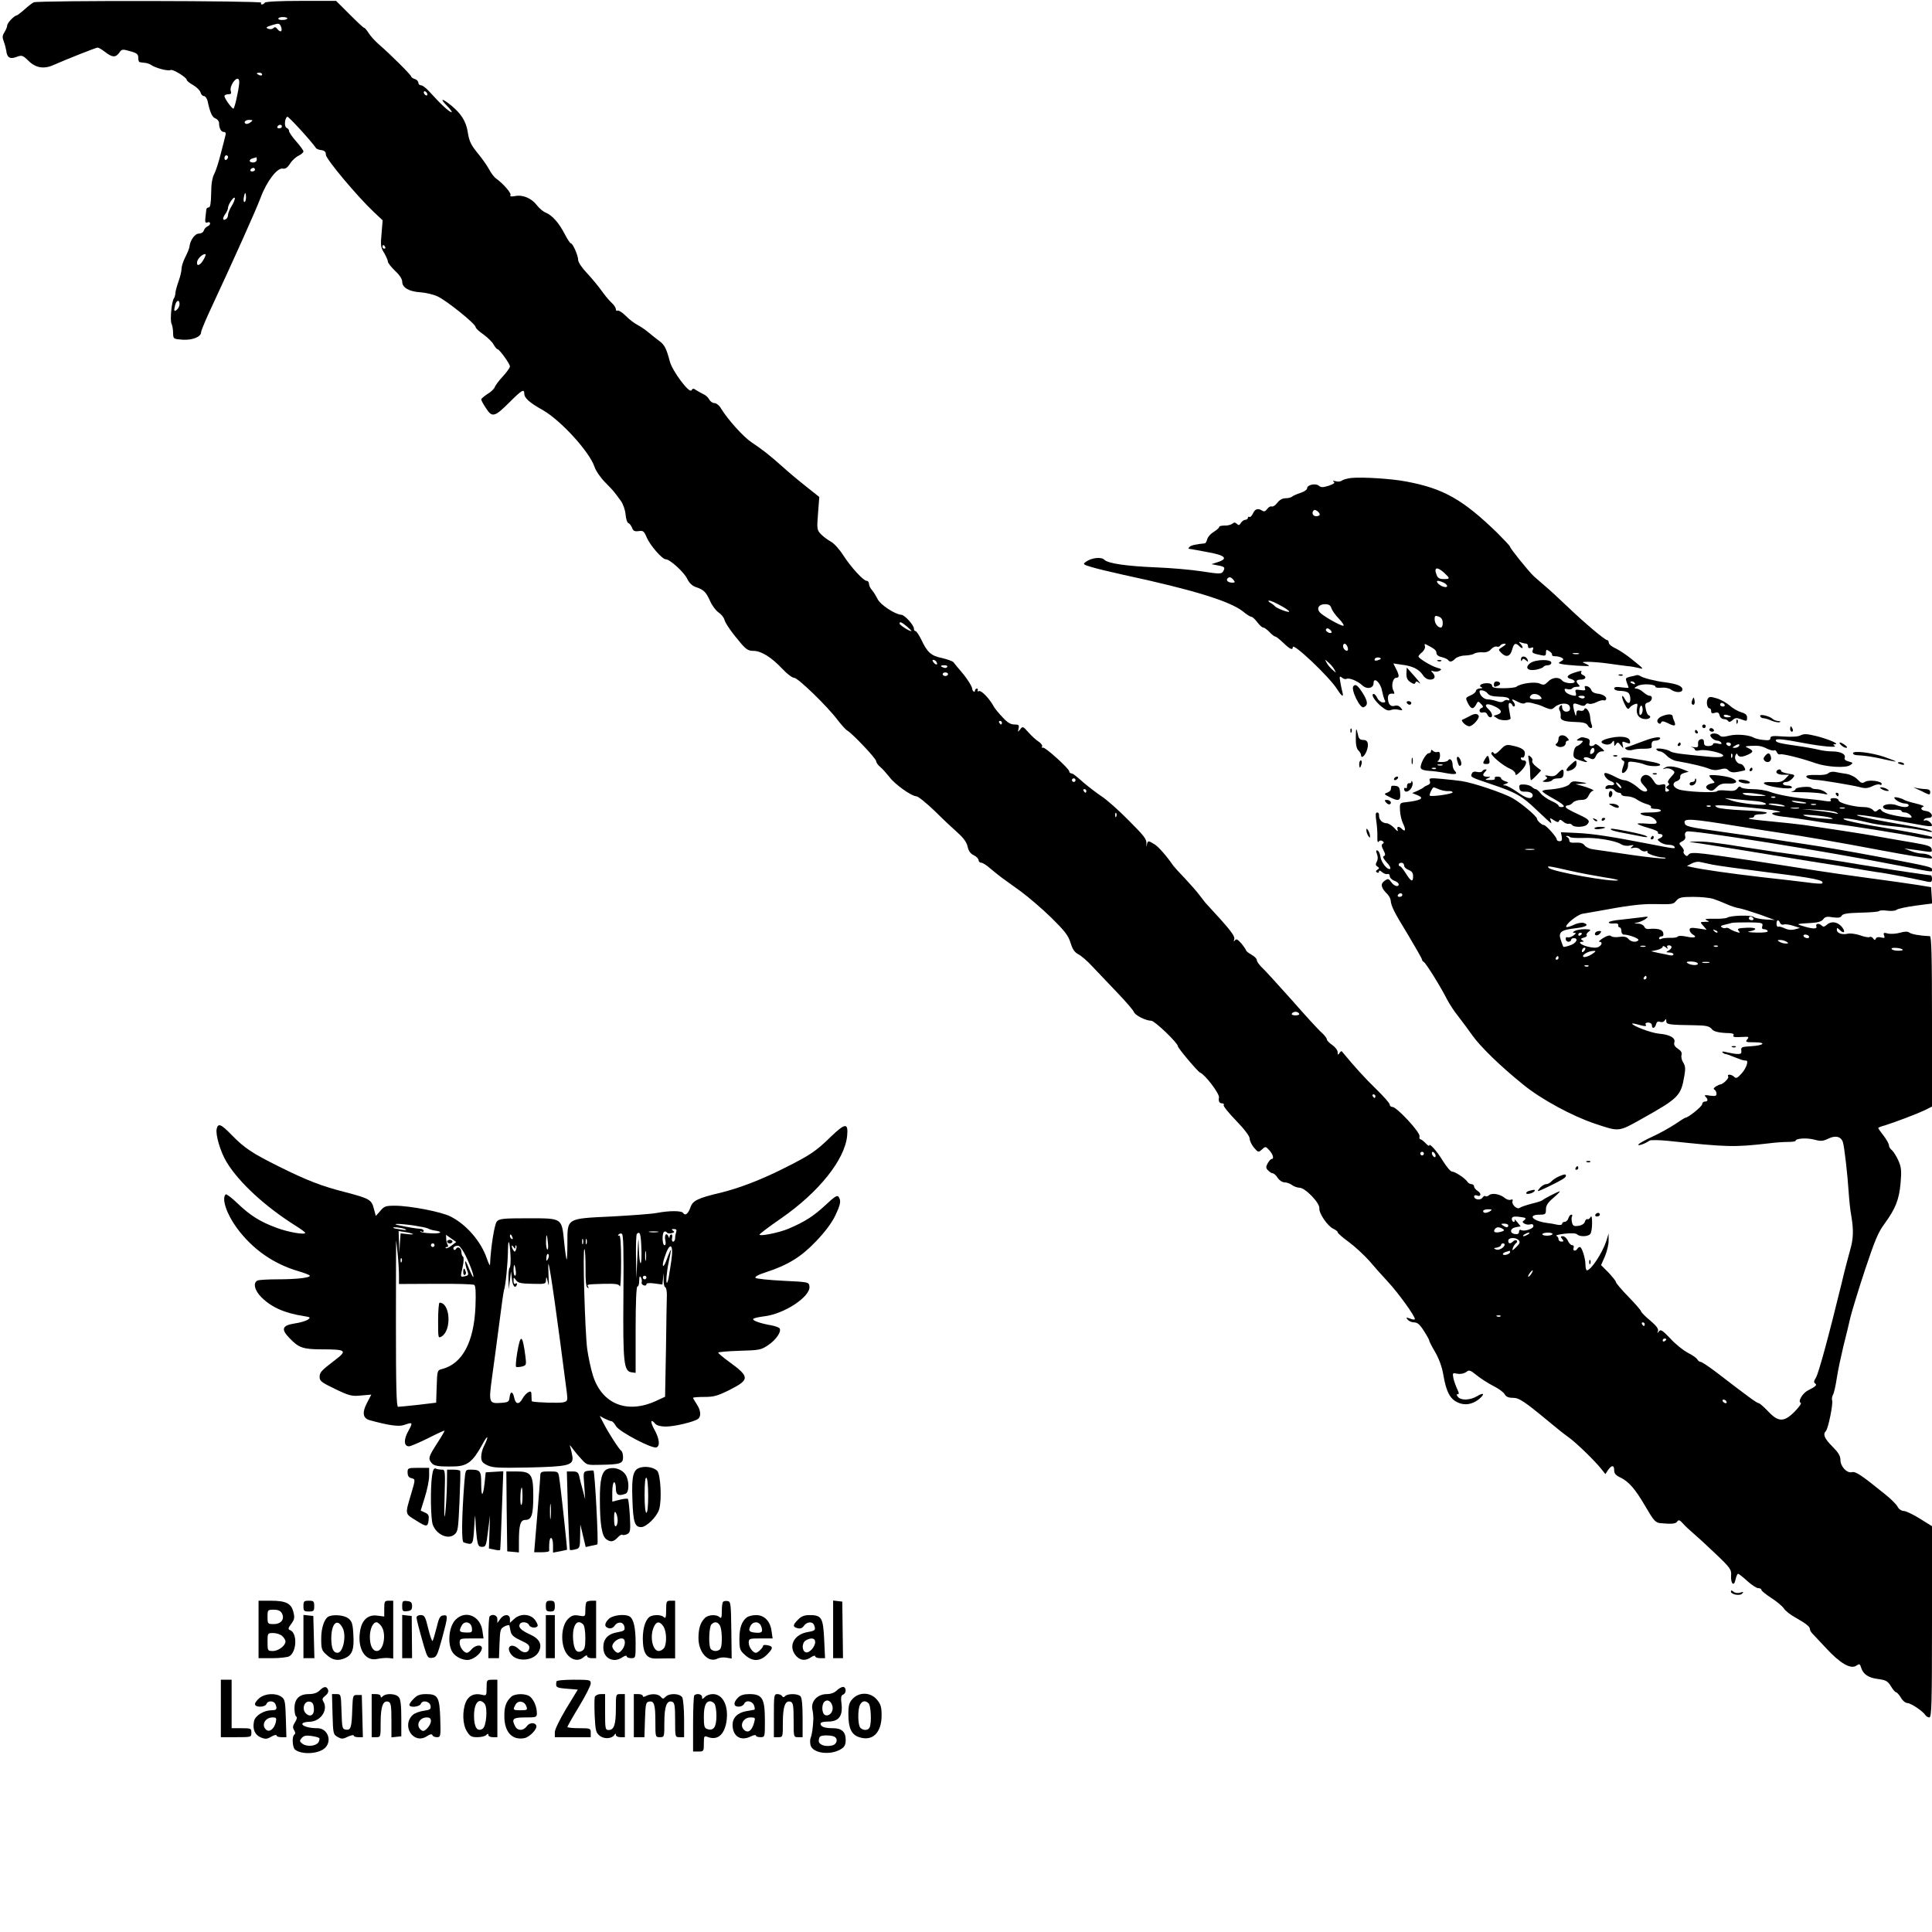 <?xml version="1.0" standalone="no"?>
<!DOCTYPE svg PUBLIC "-//W3C//DTD SVG 20010904//EN"
 "http://www.w3.org/TR/2001/REC-SVG-20010904/DTD/svg10.dtd">
<svg version="1.0" xmlns="http://www.w3.org/2000/svg"
 width="63.931" height="63.931" viewBox="0 0 1076 1075"
 preserveAspectRatio="xMidYMid meet">

<g transform="translate(0,1075) scale(0.1,-0.1)"
fill="#000000" stroke="none">
<path d="M188 10742 c-9 -4 -32 -22 -52 -40 -20 -18 -39 -32 -43 -33 -14 -1
-53 -42 -53 -56 0 -8 -7 -24 -15 -37 -12 -19 -13 -29 -4 -52 6 -16 12 -39 14
-52 4 -38 21 -48 57 -34 30 11 34 10 68 -23 41 -40 88 -46 143 -20 58 26 231
95 241 95 5 0 24 -11 42 -25 40 -31 58 -31 78 -4 14 21 18 21 60 9 38 -10 46
-17 46 -36 0 -13 3 -25 8 -25 4 -1 17 -3 29 -4 13 -1 28 -7 35 -12 22 -16 95
-36 108 -28 11 7 90 -41 90 -55 0 -5 16 -18 36 -29 20 -12 38 -30 41 -41 3
-11 11 -20 19 -20 7 0 16 -12 20 -27 14 -66 26 -92 45 -98 10 -4 19 -15 19
-25 0 -29 11 -50 27 -50 9 0 12 -7 9 -17 -2 -10 -14 -56 -26 -102 -11 -46 -28
-98 -37 -115 -11 -21 -17 -57 -17 -108 -1 -55 -5 -78 -13 -78 -7 0 -14 -6 -14
-12 -1 -7 -3 -27 -5 -45 -3 -25 0 -31 11 -27 8 4 15 1 15 -5 0 -7 -7 -14 -15
-17 -8 -3 -17 -14 -20 -23 -3 -10 -15 -17 -27 -17 -22 1 -50 -38 -53 -74 -1
-8 -11 -34 -23 -57 -12 -23 -21 -52 -21 -65 0 -13 -7 -43 -16 -68 -9 -25 -17
-54 -18 -65 0 -11 -4 -25 -8 -31 -13 -16 -23 -121 -14 -141 5 -10 9 -33 9 -52
1 -34 1 -34 54 -38 55 -3 102 16 102 42 0 7 19 53 41 102 145 311 265 579 290
646 34 92 93 169 124 163 14 -3 26 5 40 27 11 18 33 38 48 45 15 7 27 18 27
24 0 5 -18 30 -40 55 -22 25 -40 51 -40 58 0 7 -6 15 -14 18 -14 6 -11 53 4
62 6 4 139 -142 160 -175 3 -4 16 -10 30 -11 18 -3 25 -10 25 -26 0 -24 176
-233 266 -318 l50 -47 -6 -74 c-6 -64 -5 -77 14 -107 11 -19 21 -41 21 -48 0
-8 18 -31 40 -52 25 -23 40 -46 40 -61 0 -33 38 -55 102 -59 29 -2 72 -12 95
-23 49 -22 212 -153 212 -171 1 -7 20 -25 44 -41 23 -17 49 -42 56 -56 8 -14
18 -26 22 -26 10 0 69 -81 69 -96 0 -7 -18 -32 -40 -56 -22 -23 -42 -51 -45
-60 -3 -9 -22 -27 -41 -38 -18 -12 -34 -25 -34 -30 0 -4 12 -27 27 -49 34 -53
48 -49 132 35 67 67 81 75 81 46 0 -24 31 -51 103 -91 100 -57 260 -232 288
-316 7 -22 34 -61 59 -86 25 -25 50 -52 55 -60 6 -8 21 -27 33 -44 12 -17 24
-50 26 -75 2 -24 9 -46 15 -48 7 -2 16 -14 21 -26 6 -18 14 -22 37 -19 25 4
30 0 45 -36 20 -45 86 -121 106 -121 23 0 103 -73 120 -110 11 -23 28 -38 48
-45 43 -14 56 -27 79 -78 11 -25 32 -53 47 -63 15 -10 29 -28 32 -39 6 -23 42
-74 95 -136 27 -31 40 -39 67 -39 43 0 100 -35 161 -100 26 -28 55 -50 66 -50
21 0 186 -160 242 -235 21 -27 45 -54 54 -59 29 -17 161 -156 161 -171 0 -7
10 -22 23 -32 12 -10 34 -35 50 -55 30 -41 124 -108 151 -108 9 0 55 -37 102
-82 46 -46 105 -101 130 -123 31 -28 48 -52 53 -75 5 -24 15 -39 34 -48 15 -7
27 -20 27 -28 0 -7 7 -14 15 -14 8 0 30 -14 49 -31 20 -17 49 -40 65 -52 17
-12 65 -47 108 -78 43 -32 119 -97 168 -145 74 -73 94 -98 107 -139 11 -37 23
-54 44 -65 16 -8 52 -39 79 -69 28 -29 89 -94 138 -145 48 -50 89 -98 92 -107
6 -18 66 -49 97 -49 19 0 148 -124 148 -142 0 -10 111 -142 124 -147 28 -11
108 -117 105 -138 -4 -21 2 -33 17 -33 8 0 13 -4 9 -10 -3 -5 28 -44 70 -87
47 -49 75 -86 75 -100 0 -12 11 -34 24 -50 23 -27 25 -27 44 -10 19 18 21 18
41 -4 21 -23 28 -49 13 -49 -5 0 -14 -11 -22 -24 -11 -21 -10 -27 3 -40 9 -9
20 -16 26 -16 6 0 18 -11 27 -25 9 -14 26 -25 38 -25 12 0 31 -7 42 -15 10 -8
30 -15 42 -15 31 0 114 -86 110 -115 -3 -27 46 -99 77 -113 14 -7 25 -15 25
-20 0 -5 28 -30 63 -55 35 -26 85 -73 113 -104 27 -32 74 -85 105 -118 55 -59
149 -189 149 -206 0 -5 -12 -4 -26 2 -24 8 -25 8 -14 -6 7 -8 23 -15 36 -15
18 0 32 -12 54 -47 17 -26 30 -50 30 -54 0 -5 15 -34 34 -66 21 -37 38 -83 45
-128 16 -91 36 -130 78 -150 39 -19 80 -13 118 16 36 29 31 42 -7 19 -39 -24
-91 -26 -108 -5 -9 11 -9 15 -1 15 8 0 7 8 -3 28 -7 15 -17 42 -21 59 -6 32
-6 33 22 27 17 -3 36 1 48 9 17 14 23 12 60 -18 22 -18 63 -44 92 -59 29 -14
57 -35 63 -46 8 -14 21 -20 45 -20 36 0 63 -18 210 -140 33 -28 80 -65 104
-82 48 -36 143 -129 179 -174 l23 -29 15 23 c21 29 34 28 34 -2 0 -17 9 -28
33 -39 49 -24 83 -63 141 -162 45 -78 56 -90 82 -93 64 -6 87 -4 95 9 8 11 14
9 32 -11 12 -14 38 -38 57 -54 19 -16 75 -67 124 -114 84 -80 90 -89 87 -123
-2 -47 17 -62 25 -20 4 17 10 31 14 31 4 0 27 -18 51 -40 24 -22 52 -40 61
-40 10 0 18 -4 18 -10 0 -5 25 -25 54 -44 30 -19 62 -46 71 -59 8 -13 37 -36
63 -50 60 -34 82 -51 82 -65 0 -6 6 -17 13 -24 7 -7 41 -44 77 -82 77 -84 137
-119 168 -98 18 12 21 11 27 -10 12 -38 40 -57 94 -64 44 -6 54 -11 72 -40 11
-19 25 -34 29 -34 5 0 17 -14 27 -30 9 -17 26 -30 36 -30 19 0 86 -45 100 -67
4 -7 15 -13 22 -13 13 0 15 74 15 533 l0 532 -69 43 c-37 23 -78 42 -89 42
-12 0 -27 10 -34 24 -7 13 -37 43 -67 67 -132 107 -166 130 -186 125 -28 -8
-65 31 -65 68 0 23 -12 42 -45 75 -44 44 -54 68 -36 86 13 13 41 152 35 170
-3 7 -1 22 5 33 6 11 15 53 21 93 6 41 23 119 36 174 14 55 32 129 40 165 9
36 45 154 81 263 54 162 73 209 109 257 61 84 81 134 89 226 6 69 4 88 -12
125 -11 24 -27 50 -36 58 -10 7 -17 20 -17 28 0 8 -14 33 -31 55 -17 21 -30
40 -28 42 2 2 20 9 39 14 54 17 171 61 218 83 l42 21 0 474 c0 372 -3 474 -12
475 -53 2 -103 11 -114 20 -9 7 -25 7 -53 -1 -22 -6 -52 -8 -67 -4 -23 6 -26
4 -21 -11 6 -14 3 -16 -17 -11 -15 4 -26 1 -29 -7 -4 -9 -8 -9 -15 2 -5 7 -14
11 -20 7 -5 -3 -29 1 -53 10 -24 8 -55 12 -67 9 -32 -8 -62 3 -62 21 0 13 2
13 16 0 26 -27 35 -8 9 20 -25 27 -59 30 -84 6 -10 -9 -17 -10 -24 -3 -16 16
-37 13 -31 -4 6 -16 -24 -14 -81 4 -33 10 -29 11 58 16 32 2 52 8 61 20 10 14
21 17 54 11 31 -4 43 -2 49 9 6 11 33 15 106 17 54 1 100 5 103 9 2 4 22 5 44
2 22 -3 46 -1 53 5 7 6 55 16 105 23 l93 12 -3 45 -3 46 -80 13 c-44 7 -165
24 -270 38 -104 14 -230 32 -280 40 -246 39 -549 85 -625 94 -68 8 -87 7 -95
-3 -8 -11 -13 -11 -22 -1 -7 7 -9 16 -6 19 4 3 -2 15 -11 25 -17 19 -17 20 4
31 14 7 19 17 15 29 -3 12 0 21 10 25 28 10 776 -110 1208 -195 174 -34 157
-32 157 -16 0 13 -12 16 -280 67 -187 35 -315 57 -435 75 -49 7 -135 20 -190
29 -55 8 -167 24 -250 36 -207 29 -219 32 -223 53 -5 25 35 23 287 -18 119
-19 234 -37 256 -40 106 -15 315 -51 558 -97 147 -28 271 -47 275 -44 10 11
-20 26 -53 27 -16 0 -46 7 -65 15 l-35 14 35 -5 c19 -2 55 -7 79 -11 39 -6 43
-5 39 12 -3 16 -21 22 -103 36 -55 9 -138 24 -185 32 -47 9 -146 25 -220 36
-74 11 -164 25 -200 30 -36 5 -119 14 -184 20 -66 6 -122 13 -125 15 -2 3 3 5
12 5 10 0 17 5 17 10 0 6 16 10 35 10 19 0 35 4 35 9 0 4 -58 10 -129 13 -71
3 -137 10 -147 16 -17 10 -16 11 8 12 49 0 282 -21 318 -30 32 -7 32 -8 8 -9
-50 -2 -29 -18 30 -24 31 -3 100 -13 152 -21 52 -9 115 -18 140 -20 71 -7 378
-56 458 -73 64 -13 95 -13 81 1 -5 5 -125 28 -348 65 -68 12 -131 26 -140 32
-20 12 47 4 129 -16 30 -8 82 -16 115 -19 81 -7 195 -23 223 -32 12 -3 22 -4
22 -1 0 8 -55 21 -150 37 -117 19 -262 48 -267 54 -9 9 103 -8 356 -54 30 -6
56 -8 59 -5 9 9 -21 36 -35 31 -8 -3 -11 -1 -8 4 3 6 15 10 26 10 32 0 19 34
-14 38 -28 3 -36 17 -14 25 6 2 -13 10 -43 17 -30 7 -59 16 -65 20 -14 10 -55
19 -55 13 0 -12 36 -32 58 -33 12 0 22 -4 22 -10 0 -13 -31 -13 -66 0 -36 14
-89 3 -74 -15 6 -8 28 -11 55 -10 25 2 45 -1 45 -6 0 -5 8 -9 19 -9 10 0 24
-7 32 -16 11 -14 8 -15 -32 -10 -71 9 -121 24 -130 37 -6 10 -11 10 -22 1 -11
-10 -17 -9 -27 3 -7 8 -29 15 -48 15 -55 0 -142 23 -142 37 0 7 -12 13 -26 13
-16 0 -23 -4 -18 -11 4 -8 -5 -9 -32 -5 -22 4 -61 8 -89 11 -79 6 -177 24
-218 40 -20 8 -64 15 -97 15 -32 0 -62 5 -65 11 -5 6 -11 4 -19 -7 -10 -13
-23 -16 -60 -12 -25 3 -49 2 -52 -3 -7 -12 -181 -4 -216 10 -33 12 -37 37 -8
46 12 4 19 14 18 23 -2 10 7 18 22 22 l25 7 -25 10 c-48 20 -89 25 -107 13
-16 -10 -16 -10 3 -5 11 3 28 -1 38 -8 16 -12 16 -14 -8 -40 -15 -16 -21 -29
-14 -33 6 -4 5 -10 -3 -15 -12 -8 -12 -10 -1 -18 11 -7 11 -9 -1 -14 -11 -4
-14 1 -12 19 2 22 -1 24 -24 19 -22 -5 -29 0 -44 25 -20 33 -51 39 -66 13 -7
-14 -4 -24 15 -44 20 -21 22 -28 11 -32 -8 -3 -25 4 -38 16 -28 26 -66 47 -85
47 -8 0 -31 9 -51 20 -21 11 -44 20 -51 20 -19 0 3 -37 28 -45 27 -9 26 -27
-2 -23 -11 2 -23 -3 -26 -11 -3 -10 1 -12 16 -9 12 4 26 0 33 -8 6 -8 18 -14
25 -14 8 0 14 -4 14 -10 0 -5 14 -10 31 -10 17 0 43 -8 57 -19 15 -10 40 -21
55 -25 15 -4 25 -11 22 -16 -4 -6 7 -10 24 -10 17 0 31 -4 31 -10 0 -6 -28
-10 -62 -10 -45 0 -59 -3 -48 -10 8 -5 25 -10 37 -10 23 0 56 -27 48 -39 -2
-5 -27 -6 -55 -3 -27 2 -50 2 -50 -1 0 -3 27 -14 60 -23 33 -9 57 -20 54 -25
-3 -5 2 -9 10 -9 21 0 20 -16 -1 -24 -14 -6 -14 -8 3 -21 10 -8 31 -15 46 -15
15 0 30 -4 33 -10 8 -14 4 -13 -141 15 -216 42 -315 57 -405 61 l-86 4 5 -25
c3 -18 0 -25 -12 -25 -9 0 -16 4 -16 10 0 13 -60 80 -72 80 -11 0 -38 25 -38
35 0 13 -86 86 -135 114 -50 29 -222 87 -286 96 -19 3 -67 8 -108 12 -67 6
-74 5 -68 -11 4 -11 1 -19 -11 -23 -9 -4 -19 -9 -22 -12 -3 -4 -18 -12 -35
-20 l-30 -13 30 -12 c42 -17 18 -30 -75 -40 -23 -3 -25 -7 -23 -45 1 -23 9
-56 17 -73 17 -33 13 -49 -6 -30 -18 18 -31 15 -24 -5 4 -11 -4 -7 -18 10 -14
15 -34 27 -44 27 -11 0 -24 6 -30 13 -10 12 -12 18 -12 37 0 6 -5 10 -11 10
-8 0 -9 -15 -4 -47 4 -27 7 -66 6 -88 -1 -23 2 -35 7 -28 4 7 13 9 21 4 9 -6
10 -11 2 -15 -8 -5 -7 -16 4 -36 11 -22 12 -29 2 -33 -8 -3 -2 -15 16 -35 16
-16 24 -32 19 -36 -14 -9 -50 36 -54 68 -2 16 -9 31 -16 34 -9 3 -10 -2 -3
-20 6 -15 5 -31 -1 -42 -8 -14 -7 -21 3 -27 12 -8 12 -10 0 -18 -9 -6 -10 -11
-2 -15 6 -4 11 -2 11 5 0 8 5 7 17 -3 10 -9 24 -13 31 -11 6 3 12 -3 12 -11 0
-9 11 -21 25 -26 14 -5 25 -14 25 -20 0 -17 -25 -11 -40 10 -17 23 -19 24 -43
6 -20 -16 -14 -38 20 -71 9 -10 17 -24 18 -34 3 -33 18 -64 96 -191 43 -72 79
-135 79 -140 0 -4 4 -10 9 -12 11 -4 97 -143 130 -209 13 -25 41 -68 63 -95
21 -27 56 -74 77 -104 45 -64 159 -175 286 -277 99 -81 274 -175 397 -216 138
-46 130 -47 264 28 205 115 216 127 235 240 7 38 5 55 -7 73 -8 12 -12 31 -9
41 4 13 -3 24 -20 35 -18 12 -24 23 -20 36 8 24 -25 43 -85 48 -41 3 -150 44
-150 56 0 2 15 0 32 -5 42 -12 51 -11 43 1 -3 6 3 10 14 10 12 0 21 -7 21 -15
0 -22 17 -18 23 5 4 14 10 18 22 14 10 -4 21 -1 26 7 7 11 9 11 9 -3 0 -19 15
-21 155 -23 69 -1 86 -5 100 -23 10 -13 43 -20 98 -21 16 -1 26 -5 22 -11 -7
-11 3 -13 55 -10 30 2 32 0 21 -14 -12 -14 -8 -16 40 -16 70 0 53 -18 -21 -22
-49 -3 -55 -5 -52 -24 2 -17 -2 -20 -25 -19 -15 1 -41 6 -58 10 -17 5 -27 4
-22 -1 5 -5 12 -9 15 -9 4 0 21 -5 37 -12 17 -6 39 -15 50 -19 11 -4 23 -6 28
-6 18 4 4 -41 -22 -70 -24 -27 -32 -31 -42 -21 -16 16 -43 17 -34 2 6 -9 -29
-43 -45 -44 -3 0 -13 -5 -24 -11 -12 -8 -15 -14 -7 -18 6 -4 11 -14 11 -23 0
-12 -7 -14 -37 -10 -27 5 -33 3 -25 -5 16 -16 15 -28 -3 -28 -8 0 -15 -7 -15
-15 0 -12 -78 -75 -93 -75 -3 0 -29 -16 -58 -36 -30 -20 -86 -51 -125 -69 -40
-18 -75 -38 -79 -44 -6 -11 38 4 61 21 6 5 54 4 105 -1 329 -35 365 -36 559
-14 36 5 84 8 107 8 24 0 43 3 43 6 0 14 63 18 104 7 37 -10 49 -9 80 6 39 19
70 11 80 -21 8 -25 26 -182 32 -278 3 -44 9 -104 15 -134 13 -77 11 -126 -6
-185 -8 -28 -31 -114 -49 -191 -72 -295 -128 -501 -143 -524 -11 -17 -12 -25
-4 -31 13 -8 4 -17 -40 -39 -30 -15 -58 -63 -40 -69 6 -2 -9 -23 -33 -48 -60
-61 -92 -60 -149 1 -24 25 -47 45 -52 45 -10 0 -60 37 -237 173 -41 31 -80 57
-86 57 -6 0 -15 6 -19 14 -4 8 -28 24 -53 37 -25 13 -69 48 -97 79 -44 46 -54
53 -64 40 -9 -13 -10 -12 -5 2 4 12 -10 30 -44 59 -28 23 -50 46 -50 50 0 5
-31 41 -70 81 -39 40 -70 77 -70 82 0 6 -19 29 -41 53 l-42 42 22 50 c11 27
21 67 20 88 l0 38 -13 -42 c-21 -65 -85 -163 -108 -163 -4 0 -8 14 -8 32 0 35
-20 98 -31 98 -4 0 -11 -4 -14 -10 -10 -16 -28 -12 -21 5 3 9 0 15 -8 15 -7 0
-18 11 -24 25 -6 14 -19 25 -28 25 -13 0 -14 -3 -4 -15 10 -12 10 -15 -4 -15
-9 0 -16 6 -16 14 0 8 -6 16 -12 18 -7 3 14 8 46 12 37 4 63 3 70 -4 14 -14
62 -13 73 3 6 6 10 34 10 60 0 34 -3 44 -9 33 -5 -9 -13 -14 -17 -11 -5 2 -11
-4 -14 -14 -3 -11 -16 -20 -35 -23 -26 -4 -32 -1 -37 19 -3 13 -3 28 0 33 4 6
2 10 -4 10 -5 0 -13 -9 -16 -20 -3 -11 -13 -20 -21 -20 -8 0 -14 -5 -14 -11 0
-6 -11 -8 -27 -5 -16 4 -41 8 -58 10 -80 11 -110 46 -39 46 31 0 34 3 34 29 0
22 10 38 42 65 23 20 39 36 35 36 -8 0 -90 -42 -97 -50 -3 -3 -30 -12 -60 -19
-30 -8 -60 -18 -66 -23 -15 -11 -47 19 -40 38 3 8 0 11 -10 7 -8 -3 -22 1 -32
9 -25 22 -71 31 -88 17 -8 -7 -17 -9 -21 -6 -3 4 -11 0 -17 -9 -12 -16 -46
-10 -46 8 0 6 7 8 15 5 23 -10 28 11 5 25 -11 7 -20 18 -20 25 0 7 -7 13 -15
13 -7 0 -18 6 -22 13 -12 19 -69 57 -86 57 -8 0 -30 26 -50 58 -34 56 -77 104
-77 87 0 -5 -9 1 -20 13 -12 12 -25 22 -29 22 -5 0 -7 8 -5 17 5 21 -127 163
-151 163 -8 0 -15 6 -15 13 0 8 -35 47 -77 88 -62 60 -119 123 -190 209 -2 2
-8 -2 -13 -10 -8 -12 -10 -11 -10 5 0 11 -14 29 -30 40 -16 11 -30 25 -30 31
0 6 -12 22 -27 36 -16 13 -92 96 -169 184 -78 87 -153 170 -168 183 -14 14
-26 31 -26 38 0 8 -13 22 -30 31 -16 9 -30 20 -30 24 0 3 -12 21 -26 38 -21
24 -29 28 -36 18 -7 -9 -8 -8 -4 6 5 13 -14 41 -71 105 -43 47 -80 88 -83 91
-4 3 -19 23 -36 45 -16 22 -54 65 -84 97 -30 31 -59 63 -65 71 -38 55 -84 108
-107 121 -34 21 -36 20 -41 -6 -2 -13 -3 -9 -2 7 2 26 -12 44 -99 131 -55 56
-123 116 -151 134 -27 18 -70 51 -95 72 -56 49 -63 54 -75 56 -5 1 -10 6 -10
11 0 15 -134 136 -146 132 -7 -2 -9 1 -5 7 3 5 -6 18 -20 27 -15 9 -40 33 -57
52 -29 33 -32 34 -45 16 -14 -17 -14 -17 -9 5 4 19 1 22 -24 22 -20 0 -39 11
-66 41 -21 22 -42 48 -47 57 -24 45 -70 93 -83 88 -8 -3 -11 -1 -8 4 3 6 1 10
-4 10 -6 0 -11 -5 -11 -12 0 -12 -15 -2 -15 10 -1 14 -29 59 -62 97 -19 22
-38 45 -43 52 -5 6 -34 16 -63 23 -61 12 -83 32 -116 103 -13 26 -27 47 -32
47 -5 0 -9 6 -9 14 0 19 -51 76 -70 77 -35 2 -116 55 -132 87 -9 18 -23 41
-32 51 -9 10 -16 25 -16 34 0 9 -6 17 -13 17 -18 0 -87 75 -131 143 -20 32
-51 66 -68 75 -18 10 -42 28 -55 41 -23 24 -24 29 -17 117 l7 91 -74 59 c-41
32 -99 81 -130 109 -68 61 -116 99 -174 137 -45 30 -132 127 -168 186 -10 18
-27 32 -38 32 -10 0 -23 9 -29 20 -6 12 -21 25 -33 30 -12 6 -30 16 -40 22
-14 11 -19 10 -26 -1 -12 -19 -108 109 -121 163 -18 68 -29 91 -57 111 -15 11
-41 32 -58 46 -16 14 -45 34 -62 43 -18 9 -49 32 -68 52 -19 19 -40 32 -45 29
-6 -3 -10 0 -10 8 0 8 -11 25 -26 38 -14 13 -39 44 -56 68 -17 24 -53 67 -79
95 -28 29 -49 61 -49 73 0 25 -30 93 -41 93 -4 0 -19 23 -33 50 -33 64 -70
105 -105 120 -16 6 -38 25 -51 42 -28 38 -79 60 -121 51 -22 -4 -30 -3 -26 5
7 10 -40 64 -79 92 -12 8 -29 31 -39 50 -10 19 -35 55 -55 80 -47 57 -56 74
-65 130 -9 58 -36 101 -89 145 -55 45 -70 45 -26 0 19 -19 30 -35 25 -35 -12
0 -61 45 -123 114 -18 20 -39 36 -47 36 -8 0 -15 6 -15 14 0 8 -9 18 -20 21
-11 3 -20 10 -20 14 0 8 -115 123 -178 177 -23 20 -50 50 -59 65 -10 16 -21
29 -25 29 -4 0 -40 34 -81 75 l-75 75 -195 0 c-120 0 -198 -4 -202 -10 -3 -5
-11 -10 -16 -10 -6 0 -7 4 -4 10 7 11 -1239 13 -1267 2z m1412 -89 c0 -5 -11
-9 -25 -9 -14 -1 -25 2 -25 7 0 5 11 9 25 9 14 0 25 -3 25 -7z m-34 -71 c-4
-4 -13 1 -20 10 -9 13 -16 14 -24 6 -6 -6 -18 -7 -29 -3 -15 6 -10 10 22 20
36 11 41 11 49 -6 5 -11 6 -23 2 -27z m-106 -242 c0 -5 -7 -7 -15 -4 -8 4 -15
8 -15 10 0 2 7 4 15 4 8 0 15 -4 15 -10z m-128 -51 c-5 -48 -26 -139 -32 -139
-9 0 -50 57 -50 70 0 5 9 10 21 10 16 0 19 4 14 20 -7 21 23 71 40 66 6 -1 9
-14 7 -27z m1048 -60 c0 -6 -4 -7 -10 -4 -5 3 -10 11 -10 16 0 6 5 7 10 4 6
-3 10 -11 10 -16z m-986 -156 c-9 -7 -21 -10 -26 -7 -14 9 1 23 23 21 19 -1
19 -2 3 -14z m176 -23 c0 -5 -7 -10 -16 -10 -8 0 -12 5 -9 10 3 6 10 10 16 10
5 0 9 -4 9 -10z m-300 -169 c0 -6 -4 -13 -10 -16 -5 -3 -10 1 -10 9 0 9 5 16
10 16 6 0 10 -4 10 -9z m160 -16 c0 -8 -9 -15 -20 -15 -25 0 -26 17 -2 23 9 3
18 5 20 6 1 0 2 -6 2 -14z m-10 -55 c0 -5 -7 -10 -16 -10 -8 0 -12 5 -9 10 3
6 10 10 16 10 5 0 9 -4 9 -10z m-50 -155 c0 -14 -4 -25 -9 -25 -4 0 -6 11 -3
25 2 14 6 25 8 25 2 0 4 -11 4 -25z m-79 -46 c-12 -19 -21 -42 -21 -51 0 -9
-5 -20 -11 -23 -19 -12 -22 3 -5 27 9 12 16 28 16 36 0 18 33 67 38 54 1 -5
-6 -25 -17 -43z m854 -229 c3 -5 1 -10 -4 -10 -6 0 -11 5 -11 10 0 6 2 10 4
10 3 0 8 -4 11 -10z m-1012 -72 c-19 -33 -40 -39 -35 -10 4 18 29 42 45 42 5
0 1 -14 -10 -32z m-133 -247 c0 -10 -7 -24 -15 -31 -16 -13 -18 -8 -9 28 8 27
24 29 24 3z m4052 -1796 c16 -14 27 -25 23 -25 -12 0 -65 34 -65 42 0 13 11 9
42 -17z m163 -196 c11 -17 -1 -21 -15 -4 -8 9 -8 15 -2 15 6 0 14 -5 17 -11z
m60 -29 c-3 -5 -12 -7 -20 -3 -21 7 -19 13 6 13 11 0 18 -4 14 -10z m5 -40 c0
-5 -7 -10 -15 -10 -8 0 -15 5 -15 10 0 6 7 10 15 10 8 0 15 -4 15 -10z m300
-270 c0 -5 -2 -10 -4 -10 -3 0 -8 5 -11 10 -3 6 -1 10 4 10 6 0 11 -4 11 -10z
m410 -320 c0 -5 -4 -10 -10 -10 -5 0 -10 5 -10 10 0 6 5 10 10 10 6 0 10 -4
10 -10z m3040 -42 c0 -5 -7 -3 -15 6 -8 8 -15 18 -15 22 0 3 7 1 15 -6 8 -7
15 -17 15 -22z m-1013 -10 c15 -6 38 -10 51 -9 12 1 22 -2 22 -7 0 -9 -119
-26 -127 -18 -5 5 15 46 22 46 2 0 16 -5 32 -12z m-1967 -8 c0 -5 -2 -10 -4
-10 -3 0 -8 5 -11 10 -3 6 -1 10 4 10 6 0 11 -4 11 -10z m3755 -19 c40 -9 40
-9 -15 -9 -30 0 -64 3 -75 8 -16 7 -13 9 15 9 19 0 53 -4 75 -8z m82 -17 c-3
-3 -12 -4 -19 -1 -8 3 -5 6 6 6 11 1 17 -2 13 -5z m-113 -20 c28 -2 55 -9 60
-15 15 -15 -134 -1 -189 17 l-40 14 60 -6 c33 -3 82 -8 109 -10z m285 -10 c9
-8 -55 -2 -74 6 -13 6 -5 7 25 3 25 -3 47 -7 49 -9z m-124 -15 c13 -6 4 -7
-30 -3 -27 4 -52 8 -54 10 -9 8 65 2 84 -7z m178 4 c-7 -2 -19 -2 -25 0 -7 3
-2 5 12 5 14 0 19 -2 13 -5z m-586 -9 c-3 -3 -12 -4 -19 -1 -8 3 -5 6 6 6 11
1 17 -2 13 -5z m491 -11 c-10 -2 -28 -2 -40 0 -13 2 -5 4 17 4 22 1 32 -1 23
-4z m255 0 c-7 -2 -19 -2 -25 0 -7 3 -2 5 12 5 14 0 19 -2 13 -5z m-45 -23
c14 -8 11 -9 -11 -4 -16 4 -63 10 -105 15 l-77 8 88 -4 c48 -2 95 -9 105 -15z
m-4011 -22 c-3 -8 -6 -5 -6 6 -1 11 2 17 5 13 3 -3 4 -12 1 -19z m3978 -7 c23
-8 13 -9 -40 -5 -39 2 -84 9 -100 14 -23 8 -14 9 40 5 39 -3 84 -9 100 -14z
m-1451 -108 c4 -4 36 -6 70 -5 71 4 180 -14 213 -34 14 -9 34 -12 50 -8 23 4
25 3 13 -6 -12 -10 -11 -11 8 -7 13 3 29 -1 37 -10 9 -8 22 -12 31 -9 8 3 12
2 9 -4 -6 -9 53 -29 90 -31 11 0 15 -3 8 -5 -7 -3 -92 6 -190 20 -98 15 -193
28 -212 31 -18 2 -39 12 -46 22 -9 12 -24 16 -49 15 -26 -2 -36 1 -36 12 0 8
-6 17 -12 19 -7 3 -8 6 -2 6 6 1 14 -2 18 -6z m-201 -70 c-13 -2 -33 -2 -45 0
-13 2 -3 4 22 4 25 0 35 -2 23 -4z m992 -83 c28 -6 173 -26 324 -45 245 -30
306 -43 289 -60 -3 -3 -38 -1 -79 5 -41 5 -157 19 -259 30 -171 20 -329 42
-390 56 l-25 6 25 13 c14 8 34 12 45 10 11 -2 43 -9 70 -15z m-1715 -5 c0 -9
11 -20 25 -25 18 -7 25 -17 25 -35 0 -35 -11 -31 -40 15 -14 22 -28 40 -32 40
-5 0 -8 5 -8 10 0 6 7 10 15 10 8 0 15 -7 15 -15z m922 -29 c56 -13 143 -29
192 -37 49 -7 84 -15 77 -17 -33 -11 -363 48 -385 69 -15 14 2 11 116 -15z
m-932 -136 c0 -5 -7 -10 -16 -10 -8 0 -12 5 -9 10 3 6 10 10 16 10 5 0 9 -4 9
-10z m1731 -21 c19 -6 52 -19 74 -29 22 -10 54 -21 70 -23 17 -3 68 -19 115
-35 l85 -31 -52 3 c-29 2 -59 8 -66 14 -14 12 -128 9 -148 -4 -7 -4 -40 -7
-73 -6 -44 1 -55 -1 -41 -8 18 -8 17 -9 -9 -9 -29 -1 -29 -1 -10 -22 l19 -22
-47 7 c-39 6 -48 4 -48 -8 0 -8 8 -19 17 -25 29 -16 9 -22 -36 -12 -24 5 -43
5 -47 0 -3 -5 -22 -8 -43 -7 -21 0 -43 -2 -49 -6 -7 -4 -12 -2 -12 3 0 6 6 11
14 11 9 0 12 7 9 20 -5 19 -32 26 -84 21 -9 -1 -19 5 -22 14 -4 8 -19 16 -34
16 -27 2 -27 2 -3 6 13 3 34 12 45 20 19 14 17 15 -25 9 -25 -3 -75 -9 -112
-13 -38 -3 -68 -10 -68 -15 0 -5 12 -8 28 -6 17 2 26 -2 25 -10 -2 -6 2 -12 7
-12 6 0 10 -9 10 -20 0 -11 6 -20 13 -20 29 0 87 -22 82 -31 -10 -14 -41 -11
-56 7 -9 11 -24 15 -50 11 -21 -3 -41 -1 -47 5 -6 6 -22 2 -43 -11 -19 -12
-28 -21 -21 -21 18 0 15 -18 -6 -29 -11 -6 -32 -5 -60 2 -39 10 -57 27 -29 27
9 0 9 2 -1 9 -10 6 -8 10 9 14 13 4 20 9 16 13 -4 4 1 13 11 20 15 12 12 13
-23 14 -22 0 -47 -5 -55 -10 -13 -8 -13 -10 0 -10 10 0 7 -5 -8 -16 -12 -8
-27 -12 -32 -9 -6 3 -10 -1 -10 -9 0 -9 7 -16 15 -16 8 0 15 5 15 10 0 6 7 10
15 10 29 0 14 -29 -21 -40 -19 -7 -36 -10 -37 -8 -1 1 -8 18 -14 37 -16 44 0
57 80 66 61 7 80 19 47 30 -11 3 -36 -1 -55 -11 -20 -9 -38 -14 -41 -12 -11
11 60 69 90 74 17 3 54 9 81 14 165 31 245 41 313 40 110 -2 111 -2 129 20 15
17 30 20 94 20 42 0 91 -5 110 -11z m224 -109 c3 -5 -1 -10 -9 -10 -9 0 -16 5
-16 10 0 6 4 10 9 10 6 0 13 -4 16 -10z m149 -25 c3 -8 12 -12 20 -9 8 3 32 0
53 -7 l38 -12 -29 -8 c-19 -5 -38 -3 -55 5 -14 7 -31 12 -36 10 -6 -3 -11 5
-11 16 0 23 11 26 20 5z m-99 -17 c-4 -12 -1 -18 9 -18 8 0 18 -4 21 -10 4 -6
-19 -10 -62 -9 -37 1 -57 4 -43 6 53 10 45 24 -12 21 -47 -2 -55 -5 -45 -17
10 -12 8 -13 -13 -6 -14 4 -30 12 -37 17 -7 5 -16 7 -21 5 -4 -3 -14 -2 -22 3
-10 6 -6 10 16 15 16 4 34 8 39 10 6 2 47 3 93 3 75 -1 82 -3 77 -20z m-250
-36 c-3 -3 -11 0 -18 7 -9 10 -8 11 6 5 10 -3 15 -9 12 -12z m-755 -6 c0 -3
-4 -8 -10 -11 -5 -3 -10 -1 -10 4 0 6 5 11 10 11 6 0 10 -2 10 -4z m1265 -16
c3 -5 -1 -10 -9 -10 -8 0 -18 5 -21 10 -3 6 1 10 9 10 8 0 18 -4 21 -10z
m-125 -30 c12 -8 12 -10 -5 -10 -11 0 -27 5 -35 10 -12 8 -12 10 5 10 11 0 27
-5 35 -10z m-787 -27 c-7 -2 -19 -2 -25 0 -7 3 -2 5 12 5 14 0 19 -2 13 -5z
m123 -5 c-4 7 -1 12 8 12 21 0 20 -17 -1 -29 -16 -9 -16 -10 5 -11 12 0 22 -5
22 -10 0 -6 -10 -8 -22 -5 -13 3 -41 9 -63 13 l-40 9 33 7 c17 4 32 12 32 18
0 6 7 5 17 -3 11 -10 14 -10 9 -1z m281 6 c-3 -3 -12 -4 -19 -1 -8 3 -5 6 6 6
11 1 17 -2 13 -5z m-745 -26 c-7 -7 -12 -8 -12 -2 0 14 12 26 19 19 2 -3 -1
-11 -7 -17z m1775 8 c4 -3 -8 -6 -25 -6 -17 0 -34 4 -37 10 -6 10 51 7 62 -4z
m-1734 -27 c-18 -11 -38 -17 -44 -13 -14 8 27 33 56 33 16 1 14 -3 -12 -20z
m-183 -19 c0 -5 -5 -10 -11 -10 -5 0 -7 5 -4 10 3 6 8 10 11 10 2 0 4 -4 4
-10z m775 -30 c8 -13 -35 -13 -55 0 -11 7 -7 10 17 10 17 0 35 -4 38 -10z m63
3 c-10 -2 -26 -2 -35 0 -10 3 -2 5 17 5 19 0 27 -2 18 -5z m-671 -19 c-3 -3
-12 -4 -19 -1 -8 3 -5 6 6 6 11 1 17 -2 13 -5z m323 -64 c0 -5 -5 -10 -11 -10
-5 0 -7 5 -4 10 3 6 8 10 11 10 2 0 4 -4 4 -10z m-1935 -200 c4 -6 -5 -10 -20
-10 -15 0 -24 4 -20 10 3 6 12 10 20 10 8 0 17 -4 20 -10z m425 -460 c0 -5 -2
-10 -4 -10 -3 0 -8 5 -11 10 -3 6 -1 10 4 10 6 0 11 -4 11 -10z m270 -320 c0
-5 -4 -10 -10 -10 -5 0 -10 5 -10 10 0 6 5 10 10 10 6 0 10 -4 10 -10z m64 -5
c3 -8 1 -15 -3 -15 -5 0 -11 7 -15 15 -3 8 -1 15 3 15 5 0 11 -7 15 -15z m306
-315 c-20 -13 -40 -13 -40 0 0 6 12 10 28 10 21 0 24 -2 12 -10z m194 -38 c4
-3 2 -8 -5 -13 -12 -8 -11 -11 1 -19 8 -5 23 -7 33 -4 11 3 17 0 17 -10 0 -15
-53 -32 -70 -21 -5 3 -10 -1 -10 -10 0 -11 -7 -15 -22 -13 -32 4 -29 32 4 38
l27 5 -20 25 c-12 14 -18 19 -14 13 3 -7 1 -13 -4 -13 -6 0 -11 7 -11 16 0 11
8 15 33 13 17 -2 36 -5 41 -7z m-94 -42 c0 -13 -11 -13 -30 0 -12 8 -11 10 8
10 12 0 22 -4 22 -10z m-31 -19 c12 -8 9 -11 -12 -17 -30 -7 -43 -1 -32 15 8
13 25 14 44 2z m141 -31 c-8 -5 -19 -10 -25 -10 -5 0 -3 5 5 10 8 5 20 10 25
10 6 0 3 -5 -5 -10z m136 1 c-3 -5 -17 -8 -31 -8 -14 0 -25 3 -25 8 0 5 14 9
31 9 16 0 28 -4 25 -9z m-187 -34 c8 -11 5 -19 -15 -38 -22 -21 -24 -21 -18
-4 4 11 12 23 18 27 6 4 7 10 3 14 -4 4 -13 2 -19 -4 -16 -16 -28 -15 -28 3 0
19 43 20 59 2z m-79 -23 c0 -16 -32 -35 -48 -28 -15 6 -14 8 6 11 12 3 22 9
22 14 0 5 5 9 10 9 6 0 10 -3 10 -6z m30 -43 c0 -5 -9 -11 -20 -14 -11 -3 -20
-1 -20 3 0 5 8 11 18 13 9 3 18 5 20 6 1 0 2 -3 2 -8z m118 -121 c-7 -10 -14
-17 -17 -15 -4 4 18 35 25 35 2 0 -1 -9 -8 -20z m-171 -236 c-3 -3 -12 -4 -19
-1 -8 3 -5 6 6 6 11 1 17 -2 13 -5z m803 -44 c0 -5 -2 -10 -4 -10 -3 0 -8 5
-11 10 -3 6 -1 10 4 10 6 0 11 -4 11 -10z m120 -84 c0 -3 -4 -8 -10 -11 -5 -3
-10 -1 -10 4 0 6 5 11 10 11 6 0 10 -2 10 -4z m335 -346 c3 -5 2 -10 -4 -10
-5 0 -13 5 -16 10 -3 6 -2 10 4 10 5 0 13 -4 16 -10z"/>
<path d="M8885 5561 c-10 -17 12 -21 25 -6 10 12 10 15 -3 15 -9 0 -18 -4 -22
-9z"/>
<path d="M7525 8093 c-22 -3 -45 -9 -52 -15 -7 -5 -22 -7 -35 -3 -15 4 -18 3
-10 -3 9 -6 1 -12 -27 -22 -33 -10 -43 -11 -56 0 -18 15 -65 5 -65 -14 0 -8
-17 -20 -37 -26 -21 -7 -42 -16 -47 -21 -6 -5 -22 -9 -37 -9 -16 0 -33 -9 -45
-25 -10 -14 -24 -23 -31 -21 -7 3 -18 -3 -26 -14 -9 -13 -17 -16 -27 -9 -25
15 -40 10 -52 -16 -6 -13 -15 -22 -19 -19 -5 3 -9 0 -9 -5 0 -6 -7 -11 -15
-11 -7 0 -18 -8 -24 -17 -8 -14 -12 -15 -22 -6 -9 9 -16 10 -26 1 -8 -6 -27
-11 -43 -10 -17 0 -30 -3 -30 -8 0 -5 -14 -17 -30 -27 -17 -10 -33 -28 -36
-40 -4 -13 -9 -23 -13 -24 -51 -5 -77 -11 -85 -19 -6 -6 -8 -10 -6 -11 3 0 48
-8 100 -18 104 -18 124 -37 61 -57 l-34 -11 36 -7 c39 -7 42 -12 28 -35 -8
-13 -24 -13 -118 2 -59 9 -173 19 -253 22 -169 7 -268 22 -289 42 -17 18 -70
12 -102 -10 -20 -14 -18 -16 33 -31 29 -9 107 -27 173 -42 387 -83 595 -147
667 -204 20 -17 41 -30 47 -30 6 0 20 -13 33 -30 12 -16 27 -30 33 -30 6 0 22
-11 35 -25 13 -14 27 -25 32 -25 5 0 25 -16 45 -35 37 -36 53 -43 53 -24 0 27
202 -164 246 -233 26 -41 38 -49 31 -20 -3 9 -8 35 -12 56 -6 35 -5 38 9 27 8
-7 19 -10 25 -7 13 8 62 -11 88 -36 26 -24 63 -17 63 13 0 36 38 3 46 -39 4
-20 11 -45 15 -54 7 -13 5 -16 -10 -15 -11 1 -24 11 -30 24 -6 13 -15 23 -20
23 -18 0 3 -36 39 -67 26 -22 40 -28 55 -23 11 5 31 6 45 2 23 -5 24 -4 11 12
-9 10 -21 14 -34 10 -22 -7 -37 10 -37 44 0 20 10 27 33 23 4 -1 3 8 -3 19
-13 24 -3 70 16 70 18 0 18 14 -1 50 l-15 30 47 -7 c60 -7 95 -25 117 -57 10
-16 26 -26 41 -26 27 0 33 18 13 39 -11 11 -9 12 7 7 11 -3 27 -1 34 4 12 7 8
10 -15 16 -30 8 -104 52 -104 63 0 4 9 15 21 24 11 10 18 25 15 33 -3 8 -2 13
2 12 48 -24 62 -34 62 -49 0 -11 11 -20 30 -24 16 -4 32 -11 35 -16 9 -13 22
-11 40 8 10 9 34 17 54 17 20 1 43 5 51 10 8 6 28 9 45 8 21 -2 38 4 49 17 10
11 24 17 31 15 7 -3 16 -1 20 5 3 6 14 11 23 11 12 0 10 -5 -9 -17 -26 -16
-26 -16 -7 -35 27 -27 50 -19 60 20 10 36 19 39 42 16 19 -18 22 -4 4 15 -11
11 -10 13 5 7 10 -3 23 -6 28 -6 5 0 9 -7 9 -15 0 -9 6 -12 17 -8 13 5 15 2
10 -11 -7 -17 -3 -20 46 -30 22 -5 27 -3 27 14 0 17 3 19 19 8 11 -7 17 -16
15 -20 -3 -4 5 -8 18 -8 13 0 29 -4 37 -9 11 -7 10 -11 -5 -19 -17 -10 -17
-11 6 -16 31 -6 150 -14 150 -9 0 2 -10 8 -22 13 -20 7 -17 9 17 9 22 0 74 -4
115 -10 41 -6 89 -12 105 -14 17 -1 44 -6 60 -10 34 -9 32 -7 -40 51 -27 22
-67 48 -87 58 -21 9 -38 23 -38 31 0 8 -4 15 -9 15 -13 0 -129 98 -226 191
-44 42 -98 92 -120 110 -22 19 -50 43 -62 54 -29 27 -133 156 -133 165 0 4
-33 39 -72 78 -191 185 -298 246 -505 285 -83 16 -242 26 -308 20z m-175 -204
c0 -5 -9 -9 -20 -9 -19 0 -27 20 -13 33 7 8 33 -11 33 -24z m693 -324 c34 -32
34 -35 -3 -35 -23 0 -33 6 -39 23 -17 43 2 48 42 12z m-1173 -40 c10 -13 9
-15 -8 -15 -22 0 -36 13 -25 24 10 10 20 7 33 -9z m1171 -15 c25 -14 25 -30
-1 -23 -24 6 -49 33 -31 33 7 0 21 -5 32 -10z m-910 -127 c27 -14 49 -30 49
-34 0 -9 -72 19 -80 30 -3 4 -14 13 -25 19 -12 7 -14 12 -6 12 7 0 35 -12 62
-27z m284 -15 c4 -13 23 -40 43 -60 20 -21 30 -38 23 -38 -18 0 -115 56 -131
75 -19 23 -4 45 29 45 22 0 31 -6 36 -22z m620 -82 c1 -14 -4 -26 -10 -26 -18
0 -35 23 -35 47 0 19 3 21 23 14 15 -6 22 -17 22 -35z m-619 -54 c-9 -9 -37 8
-31 18 5 8 11 7 21 -1 8 -6 12 -14 10 -17z m88 -78 c4 -9 4 -19 2 -21 -8 -8
-26 8 -26 23 0 19 16 18 24 -2z m1289 -41 c-7 -2 -21 -2 -30 0 -10 3 -4 5 12
5 17 0 24 -2 18 -5z m-1103 -28 c0 -1 -9 -5 -19 -8 -13 -3 -18 -1 -14 9 4 10
33 10 33 -1z m-258 -60 c11 -20 11 -20 -11 0 -13 11 -28 29 -33 40 -11 20 -11
20 11 0 13 -11 28 -29 33 -40z"/>
<path d="M8471 7083 c0 -11 3 -13 6 -5 4 10 8 10 21 0 13 -11 14 -11 10 2 -7
23 -38 25 -37 3z"/>
<path d="M8008 7073 c7 -3 16 -2 19 1 4 3 -2 6 -13 5 -11 0 -14 -3 -6 -6z"/>
<path d="M8523 7062 c-33 -25 -16 -45 31 -37 20 4 39 11 42 16 3 5 14 9 25 9
10 0 19 6 19 14 0 21 -89 19 -117 -2z"/>
<path d="M7833 7005 c-1 -25 5 -38 22 -49 18 -12 25 -12 28 -3 3 9 9 8 23 -3
10 -8 -1 8 -25 35 -25 28 -45 51 -46 52 0 1 -1 -13 -2 -32z"/>
<path d="M8763 7007 c-37 -13 -43 -26 -13 -34 11 -3 20 -9 20 -14 0 -15 -57
-10 -70 6 -18 22 -56 18 -79 -7 -18 -18 -24 -20 -46 -10 -26 12 -107 1 -130
-18 -5 -4 -38 -8 -72 -8 -47 0 -63 3 -63 14 0 9 -11 14 -29 14 -32 0 -50 -15
-29 -23 7 -3 3 -6 -9 -6 -13 -1 -23 -7 -23 -14 0 -6 -13 -18 -30 -25 -29 -13
-29 -14 -15 -43 18 -34 30 -37 46 -8 10 20 12 20 27 4 13 -13 14 -19 5 -22
-21 -8 -15 -32 6 -26 11 3 21 -2 24 -11 4 -9 11 -16 17 -16 17 0 11 26 -10 45
-30 27 -10 37 32 17 42 -19 48 -37 17 -47 l-21 -7 21 -14 c21 -15 77 -13 74 2
-1 5 -4 26 -8 47 -5 23 -3 37 3 37 6 0 12 -6 15 -12 2 -7 8 -10 12 -6 4 4 2
14 -5 23 -16 19 -10 19 26 0 16 -8 32 -11 37 -6 5 5 22 5 38 1 16 -5 32 -9 34
-9 3 -1 21 -7 40 -16 32 -13 38 -13 55 3 29 24 77 25 83 0 3 -11 0 -21 -8 -24
-19 -8 -35 4 -35 24 0 12 -3 13 -11 5 -7 -7 -8 -17 -3 -25 5 -7 7 -20 6 -30
-4 -24 16 -32 82 -34 43 -1 61 -6 68 -18 12 -22 32 -21 23 2 -4 9 -8 29 -9 45
-2 31 -26 60 -33 41 -2 -7 -13 -10 -23 -7 -16 4 -20 0 -21 -18 -1 -17 -4 -13
-11 14 -12 46 -9 51 27 37 21 -8 30 -8 36 1 4 6 12 8 18 5 6 -4 25 0 42 8 17
9 35 13 40 11 4 -3 10 -1 13 4 9 13 -17 31 -49 33 -16 2 -30 10 -32 19 -3 10
-13 19 -23 22 -13 3 -17 1 -13 -11 5 -12 0 -14 -26 -10 -27 4 -30 2 -25 -14 3
-10 2 -18 -3 -18 -24 1 -52 14 -57 27 -5 12 -1 14 14 10 11 -3 23 -1 26 4 3 5
15 9 27 9 16 0 18 3 9 12 -19 19 -14 28 13 28 27 0 34 17 10 26 -8 4 -12 10
-9 15 6 11 0 10 -43 -4z m-478 -114 c9 -12 28 -17 64 -18 32 0 53 -5 56 -13 3
-7 0 -10 -6 -7 -5 4 -16 2 -23 -4 -10 -8 -22 -8 -40 -1 -15 5 -38 10 -51 10
-21 0 -45 24 -45 44 0 13 34 5 45 -11z m295 -18 c11 -13 7 -15 -24 -15 -34 0
-44 8 -29 23 11 12 40 8 53 -8z m245 -5 c-3 -5 -12 -7 -20 -3 -21 7 -19 13 6
13 11 0 18 -4 14 -10z"/>
<path d="M9018 6993 c7 -3 16 -2 19 1 4 3 -2 6 -13 5 -11 0 -14 -3 -6 -6z"/>
<path d="M9115 6995 c-5 -2 -22 -6 -37 -9 -25 -6 -26 -9 -18 -32 6 -14 10 -27
10 -29 0 -2 -18 -1 -40 2 -26 4 -40 2 -40 -6 0 -6 10 -12 23 -13 36 -2 41 -3
55 -11 14 -10 17 -57 2 -57 -5 0 -14 9 -20 21 -19 35 -22 14 -3 -25 14 -29 20
-34 28 -24 5 8 18 17 29 21 16 6 18 4 13 -22 -7 -36 13 -61 49 -61 23 0 34 15
15 22 -5 2 -12 17 -15 34 -6 26 -4 32 13 37 23 6 29 37 8 37 -7 0 -23 9 -35
20 -12 11 -29 20 -39 20 -14 1 -12 4 8 15 26 14 99 10 99 -5 0 -5 15 -7 34 -5
19 2 43 -3 53 -11 25 -18 63 -18 63 1 0 19 -30 31 -96 40 -53 6 -123 24 -139
35 -5 4 -14 6 -20 5z m-10 -45 c3 -6 -1 -7 -9 -4 -18 7 -21 14 -7 14 6 0 13
-4 16 -10z m36 -173 c-8 -8 -11 -4 -11 14 0 33 14 47 18 19 2 -12 -1 -27 -7
-33z"/>
<path d="M8320 6945 c0 -17 2 -18 24 -9 18 7 12 24 -10 24 -8 0 -14 -7 -14
-15z"/>
<path d="M7538 6934 c-17 -16 36 -126 56 -118 26 10 25 32 -4 78 -28 44 -40
53 -52 40z"/>
<path d="M9511 6863 c-10 -18 -3 -53 10 -53 5 0 9 -7 9 -16 0 -11 6 -14 21 -9
15 5 22 2 26 -14 3 -12 13 -21 24 -21 10 0 21 -5 24 -11 5 -7 13 -5 25 6 13
12 23 13 44 5 36 -13 36 -13 36 10 0 13 -10 22 -32 28 -18 5 -48 22 -65 38
-18 15 -51 34 -73 40 -34 10 -41 10 -49 -3z m94 -33 c3 -5 -1 -10 -9 -10 -9 0
-16 5 -16 10 0 6 4 10 9 10 6 0 13 -4 16 -10z m35 -66 c0 -2 -9 -4 -20 -4 -11
0 -20 4 -20 9 0 5 9 7 20 4 11 -3 20 -7 20 -9z"/>
<path d="M9425 6857 c-4 -10 -5 -21 -1 -24 10 -10 18 4 13 24 -4 17 -4 17 -12
0z"/>
<path d="M7835 6840 c3 -5 10 -10 16 -10 5 0 9 5 9 10 0 6 -7 10 -16 10 -8 0
-12 -4 -9 -10z"/>
<path d="M8180 6764 c-14 -7 -29 -15 -35 -17 -13 -5 20 -37 38 -37 19 0 60 46
52 59 -8 14 -24 13 -55 -5z"/>
<path d="M9258 6767 c-28 -11 -36 -31 -19 -41 5 -4 11 -1 13 6 3 8 14 7 38 -5
37 -19 46 -16 35 10 -5 10 -9 22 -9 28 -1 14 -26 15 -58 2z"/>
<path d="M9803 6767 c2 -7 10 -12 18 -12 8 0 28 -6 46 -14 18 -7 38 -11 45 -8
7 3 4 6 -7 6 -12 1 -26 6 -31 11 -17 17 -76 31 -71 17z"/>
<path d="M9671 6734 c0 -11 3 -14 6 -6 3 7 2 16 -1 19 -3 4 -6 -2 -5 -13z"/>
<path d="M9480 6710 c0 -5 5 -10 10 -10 6 0 10 5 10 10 0 6 -4 10 -10 10 -5 0
-10 -4 -10 -10z"/>
<path d="M9970 6695 c0 -8 4 -15 10 -15 5 0 7 7 4 15 -4 8 -8 15 -10 15 -2 0
-4 -7 -4 -15z"/>
<path d="M7521 6684 c0 -11 3 -14 6 -6 3 7 2 16 -1 19 -3 4 -6 -2 -5 -13z"/>
<path d="M7551 6648 c-1 -38 4 -62 14 -72 8 -8 15 -19 15 -25 0 -22 18 -10 30
18 16 41 9 66 -18 65 -16 0 -24 6 -28 25 -11 48 -12 46 -13 -11z"/>
<path d="M9520 6690 c0 -5 7 -10 16 -10 8 0 12 5 9 10 -3 6 -10 10 -16 10 -5
0 -9 -4 -9 -10z"/>
<path d="M9440 6680 c0 -5 5 -10 11 -10 5 0 7 5 4 10 -3 6 -8 10 -11 10 -2 0
-4 -4 -4 -10z"/>
<path d="M9527 6664 c-9 -9 19 -34 37 -34 8 0 18 -5 22 -11 5 -9 -1 -10 -20
-5 -15 4 -26 2 -26 -4 0 -5 -11 -10 -25 -10 -19 0 -25 5 -25 21 0 14 -5 19
-17 17 -12 -3 -17 -12 -16 -26 2 -18 -2 -21 -25 -18 -15 2 -19 1 -9 -1 9 -2
17 -9 17 -14 0 -5 12 -6 26 -3 33 8 136 -16 131 -30 -4 -10 -37 -11 -127 -1
-19 2 -62 6 -95 10 -32 3 -64 10 -70 14 -17 14 -88 24 -80 12 3 -6 13 -11 21
-11 8 0 25 -11 37 -24 12 -13 36 -26 52 -29 90 -16 153 -31 182 -43 22 -9 41
-10 63 -4 25 7 36 6 47 -6 11 -10 25 -13 51 -8 21 4 38 8 40 9 7 6 -12 35 -23
35 -20 0 -38 28 -30 47 5 12 9 14 12 6 6 -16 25 -16 58 -1 31 14 32 22 3 36
-22 10 -21 11 12 13 47 2 60 0 94 -17 16 -7 32 -11 37 -8 5 3 12 -2 15 -11 4
-9 12 -14 19 -11 13 4 119 -22 195 -49 62 -22 171 -29 195 -11 17 12 16 13 -9
20 -19 5 -26 12 -22 21 7 20 -24 35 -70 35 -20 0 -53 4 -73 9 -20 5 -72 15
-116 21 -106 15 -125 20 -125 32 0 11 44 6 165 -17 90 -17 181 -25 163 -14
-10 7 -10 9 2 9 27 1 -33 27 -102 45 -53 13 -71 14 -89 5 -14 -8 -48 -10 -95
-7 -62 5 -74 3 -74 -9 0 -11 -9 -14 -39 -10 -22 2 -45 8 -52 12 -27 16 -96 22
-137 12 -32 -8 -46 -8 -55 1 -12 12 -40 15 -50 5z m113 -54 c0 -5 -4 -10 -9
-10 -6 0 -13 5 -16 10 -3 6 1 10 9 10 9 0 16 -4 16 -10z m45 -10 c-3 -5 -14
-10 -23 -10 -15 0 -15 2 -2 10 20 13 33 13 25 0z m-38 -62 c-3 -8 -6 -5 -6 6
-1 11 2 17 5 13 3 -3 4 -12 1 -19z"/>
<path d="M8680 6641 c0 -11 -5 -23 -11 -27 -8 -5 -7 -9 4 -15 19 -11 47 -1 47
17 0 8 5 14 11 14 8 0 8 5 -1 15 -18 22 -50 19 -50 -4z"/>
<path d="M8972 6646 c-56 -12 -69 -27 -30 -37 14 -3 28 1 35 10 11 14 12 14
13 -4 0 -17 2 -18 10 -5 9 13 13 12 26 -5 16 -20 16 -20 11 2 -4 19 -2 21 20
12 20 -7 24 -6 21 8 -4 24 -45 31 -106 19z"/>
<path d="M8790 6640 c-12 -8 -10 -10 8 -10 20 0 21 -2 10 -13 -7 -8 -20 -16
-27 -18 -8 -3 -15 -18 -17 -35 -3 -26 1 -32 30 -42 39 -14 57 -15 36 -2 -22
14 -3 25 24 12 20 -9 25 -7 35 14 6 14 19 24 31 24 19 0 19 2 -7 24 -15 14
-29 20 -31 15 -2 -5 -11 -9 -19 -9 -10 0 -14 6 -10 19 3 14 -2 21 -17 25 -27
7 -28 7 -46 -4z m90 -64 c0 -8 -6 -16 -14 -19 -10 -4 -12 0 -9 14 6 22 23 26
23 5z"/>
<path d="M9160 6630 c-25 -9 -54 -20 -65 -24 -11 -5 -27 -10 -35 -12 -12 -4
-12 -6 -1 -14 8 -4 24 -5 35 -1 12 4 40 7 63 6 25 0 42 3 42 9 -3 27 2 36 20
36 11 0 23 5 26 10 9 15 -33 10 -85 -10z"/>
<path d="M9345 6610 c-3 -5 -1 -10 4 -10 6 0 11 5 11 10 0 6 -2 10 -4 10 -3 0
-8 -4 -11 -10z"/>
<path d="M10254 6605 c8 -8 21 -15 28 -15 8 1 6 6 -6 15 -26 20 -42 19 -22 0z"/>
<path d="M8356 6579 c-20 -20 -31 -27 -36 -19 -5 8 -10 9 -14 2 -7 -12 64 -72
107 -90 15 -6 27 -19 27 -27 0 -11 9 -6 30 15 32 33 39 60 15 60 -8 0 -15 5
-15 11 0 5 4 8 9 5 5 -3 11 5 13 17 5 25 -16 39 -77 51 -25 5 -35 1 -59 -25z"/>
<path d="M7970 6572 c0 -7 -6 -12 -13 -12 -16 0 -51 -65 -44 -83 3 -8 21 -14
44 -15 21 -1 63 -6 92 -12 57 -11 72 -7 53 12 -7 7 -12 22 -12 34 0 25 -15 40
-25 24 -3 -5 -21 -10 -38 -9 -18 0 -26 3 -19 6 6 2 12 16 12 30 0 17 -4 23
-14 20 -7 -3 -19 0 -25 6 -8 8 -11 8 -11 -1z m63 -79 c-7 -2 -19 -2 -25 0 -7
3 -2 5 12 5 14 0 19 -2 13 -5z m-36 -19 c-3 -3 -12 -4 -19 -1 -8 3 -5 6 6 6
11 1 17 -2 13 -5z"/>
<path d="M10320 6560 c0 -6 10 -11 23 -11 45 -2 90 -9 150 -23 34 -8 63 -13
65 -12 1 2 -28 13 -65 26 -72 24 -173 36 -173 20z"/>
<path d="M9830 6545 c-10 -12 -10 -19 -2 -27 17 -17 41 -2 35 21 -6 25 -16 26
-33 6z"/>
<path d="M8272 6530 c-16 -26 -15 -30 7 -30 15 0 19 5 16 21 -6 30 -9 31 -23
9z"/>
<path d="M8514 6524 c2 -16 5 -31 6 -34 1 -3 2 -22 2 -42 0 -21 2 -38 5 -38 3
0 17 12 31 27 l25 27 -28 22 c-15 12 -25 26 -21 32 3 5 -1 16 -10 23 -13 11
-15 9 -10 -17z"/>
<path d="M8988 6543 c7 -3 16 -2 19 1 4 3 -2 6 -13 5 -11 0 -14 -3 -6 -6z"/>
<path d="M7862 6515 c0 -16 2 -22 5 -12 2 9 2 23 0 30 -3 6 -5 -1 -5 -18z"/>
<path d="M8116 6518 c8 -28 12 -33 20 -25 9 8 -6 47 -17 47 -6 0 -7 -10 -3
-22z"/>
<path d="M9030 6531 c0 -5 5 -11 11 -13 7 -2 7 -12 -1 -32 -6 -16 -8 -31 -6
-34 11 -10 35 21 33 41 -1 17 3 21 18 20 31 -3 59 -9 75 -16 26 -11 85 -12 86
-2 1 9 -35 17 -173 39 -25 3 -43 2 -43 -3z"/>
<path d="M7570 6500 c0 -11 2 -20 4 -20 2 0 6 9 9 20 3 11 1 20 -4 20 -5 0 -9
-9 -9 -20z"/>
<path d="M8745 6494 c-31 -29 -27 -42 10 -26 15 7 25 20 25 32 0 25 -1 25 -35
-6z"/>
<path d="M10570 6506 c0 -2 9 -6 20 -9 11 -3 18 -1 14 4 -5 9 -34 13 -34 5z"/>
<path d="M9745 6470 c-3 -5 -1 -10 4 -10 6 0 11 5 11 10 0 6 -2 10 -4 10 -3 0
-8 -4 -11 -10z"/>
<path d="M8255 6460 c-3 -6 -17 -7 -29 -4 -16 4 -25 0 -29 -10 -8 -19 -8 -19
104 -57 142 -47 176 -67 258 -146 42 -40 78 -73 80 -73 2 0 0 7 -3 16 -6 15
-4 15 18 1 18 -12 26 -13 29 -4 3 9 9 8 23 -4 10 -9 24 -14 31 -12 6 2 14 -1
18 -6 9 -15 68 -14 83 1 19 19 14 28 -30 49 -72 34 -88 43 -88 51 0 5 6 8 14
8 7 0 19 7 26 15 7 8 27 15 45 15 24 0 34 6 43 25 6 14 17 25 24 26 16 0 -25
18 -67 29 l-30 8 35 2 c34 2 34 3 -10 10 -37 6 -47 4 -57 -10 -11 -16 -61 -29
-125 -33 -16 -1 -28 -5 -28 -9 0 -4 27 -22 60 -40 59 -33 74 -48 45 -48 -8 0
-15 4 -15 8 0 5 -18 17 -41 27 -22 10 -49 29 -59 42 -10 13 -22 23 -27 23 -5
0 -15 6 -21 12 -7 7 -26 13 -43 14 -25 1 -30 -2 -27 -20 2 -16 10 -21 33 -20
30 1 48 -13 39 -28 -10 -16 -38 -7 -85 27 -27 19 -57 35 -67 36 -14 0 -14 2 3
8 19 8 19 8 -2 15 -13 4 -23 12 -23 17 0 5 -9 9 -21 9 -11 0 -17 -4 -14 -10 4
-6 -7 -10 -27 -9 -27 0 -30 2 -13 9 19 8 19 9 -2 9 -26 1 -29 11 -11 29 9 9 9
12 1 12 -7 0 -15 -5 -18 -10z"/>
<path d="M8676 6448 c-14 -15 -26 -19 -50 -14 -19 4 -26 3 -17 -3 11 -7 10
-11 -5 -20 -17 -9 -16 -10 8 -11 15 0 30 5 33 10 3 6 18 10 33 10 22 0 28 5
30 25 2 30 -6 31 -32 3z"/>
<path d="M9897 6464 c-12 -13 5 -24 36 -24 l31 0 -21 -22 c-18 -18 -32 -21
-74 -19 -31 2 -49 -1 -45 -7 11 -18 156 -38 156 -22 0 6 -11 10 -25 10 -14 0
-25 5 -25 10 0 6 8 10 18 10 10 0 25 9 35 20 16 19 15 20 -23 26 -22 4 -40 10
-40 15 0 10 -14 12 -23 3z"/>
<path d="M10183 6449 c-8 -8 -35 -12 -68 -10 -33 1 -55 -2 -55 -8 0 -10 27
-19 60 -20 28 -1 195 -29 235 -39 31 -9 46 -8 72 4 17 9 37 13 42 9 6 -3 11
-2 11 4 0 16 -71 25 -92 12 -17 -10 -23 -8 -43 13 -13 14 -39 27 -61 31 -22 3
-50 8 -64 11 -14 3 -31 -1 -37 -7z"/>
<path d="M9208 6443 c7 -3 16 -2 19 1 4 3 -2 6 -13 5 -11 0 -14 -3 -6 -6z"/>
<path d="M9520 6435 c0 -4 8 -14 17 -23 16 -16 15 -17 -3 -20 -29 -6 -41 -21
-24 -32 22 -14 28 -12 52 12 16 16 32 21 65 19 49 -2 57 14 16 31 -31 12 -123
22 -123 13z"/>
<path d="M7765 6420 c-3 -5 -2 -10 4 -10 5 0 13 5 16 10 3 6 2 10 -4 10 -5 0
-13 -4 -16 -10z"/>
<path d="M9440 6412 c0 -7 -7 -12 -15 -12 -8 0 -15 -4 -15 -10 0 -16 27 -11
34 6 4 9 4 19 1 22 -3 3 -5 0 -5 -6z"/>
<path d="M9683 6406 c2 -6 18 -12 36 -14 41 -4 33 14 -9 20 -19 3 -29 1 -27
-6z"/>
<path d="M7861 6403 c0 -7 -7 -12 -13 -10 -7 1 -12 -6 -12 -15 1 -10 -2 -15
-7 -12 -5 3 -9 1 -9 -5 0 -19 18 -20 35 -2 9 11 15 28 12 38 -3 10 -5 12 -6 6z"/>
<path d="M7749 6376 c-1 -3 -2 -11 -3 -17 0 -7 -10 -15 -21 -19 -18 -6 -17 -9
12 -23 52 -27 65 -23 61 21 -2 30 -7 38 -25 40 -13 2 -24 1 -24 -2z"/>
<path d="M10043 6372 c-24 -2 -43 -7 -43 -12 0 -5 -10 -11 -22 -13 -13 -2 13
-4 57 -4 45 0 96 -4 115 -8 33 -7 34 -6 15 9 -11 8 -32 16 -47 16 -14 0 -28 3
-30 8 -1 4 -22 6 -45 4z"/>
<path d="M10480 6360 c8 -5 22 -10 30 -10 13 0 13 1 0 10 -8 5 -22 10 -30 10
-13 0 -13 -1 0 -10z"/>
<path d="M10680 6359 c14 -6 33 -15 42 -20 24 -12 28 -11 28 6 0 9 -9 15 -22
15 -13 0 -34 3 -48 5 l-25 6 25 -12z"/>
<path d="M8960 6329 c0 -11 5 -17 10 -14 6 3 10 13 10 21 0 8 -4 14 -10 14 -5
0 -10 -9 -10 -21z"/>
<path d="M10225 6330 c3 -5 8 -10 11 -10 2 0 4 5 4 10 0 6 -5 10 -11 10 -5 0
-7 -4 -4 -10z"/>
<path d="M7720 6285 c7 -8 16 -12 21 -9 13 8 1 24 -18 24 -13 0 -13 -3 -3 -15z"/>
<path d="M8980 6266 c14 -8 29 -12 33 -9 12 8 -14 23 -38 22 -18 0 -17 -1 5
-13z"/>
<path d="M8877 6189 c7 -7 15 -10 18 -7 3 3 -2 9 -12 12 -14 6 -15 5 -6 -5z"/>
<path d="M8920 6189 c0 -5 5 -7 10 -4 6 3 10 8 10 11 0 2 -4 4 -10 4 -5 0 -10
-5 -10 -11z"/>
<path d="M8880 6142 c0 -5 14 -7 30 -4 17 2 30 6 30 8 0 2 -13 4 -30 4 -16 0
-30 -4 -30 -8z"/>
<path d="M7610 6130 c0 -8 5 -22 10 -30 9 -13 10 -13 10 0 0 8 -5 22 -10 30
-9 13 -10 13 -10 0z"/>
<path d="M8973 6134 c4 -4 37 -13 74 -19 38 -7 84 -16 103 -20 25 -4 30 -3 20
3 -8 6 -53 17 -99 26 -92 18 -107 19 -98 10z"/>
<path d="M9195 6090 c-3 -5 -1 -10 4 -10 6 0 11 5 11 10 0 6 -2 10 -4 10 -3 0
-8 -4 -11 -10z"/>
<path d="M9430 6063 c19 -2 170 -26 335 -53 165 -27 334 -55 375 -61 41 -6
122 -19 180 -29 58 -10 128 -22 155 -25 42 -6 167 -30 263 -51 17 -3 22 0 22
16 0 11 -3 20 -7 20 -14 1 -207 29 -270 40 -35 5 -91 15 -125 20 -114 20 -320
50 -468 70 -41 6 -115 17 -165 25 -172 28 -234 35 -282 33 -39 -1 -42 -2 -13
-5z"/>
<path d="M9648 4923 c7 -3 16 -2 19 1 4 3 -2 6 -13 5 -11 0 -14 -3 -6 -6z"/>
<path d="M1207 4469 c-8 -32 20 -128 55 -186 69 -114 216 -249 385 -355 29
-18 53 -36 53 -39 0 -13 -97 4 -160 28 -92 34 -146 68 -216 135 -33 32 -64 55
-67 51 -24 -23 5 -109 62 -187 88 -119 204 -200 344 -241 31 -9 59 -20 62 -24
7 -12 -73 -21 -181 -21 -51 0 -99 -3 -108 -6 -29 -11 -19 -57 22 -96 56 -55
130 -87 236 -103 35 -6 37 -7 20 -20 -11 -7 -44 -17 -74 -21 -69 -11 -76 -32
-28 -81 52 -55 76 -63 185 -63 130 0 138 -7 71 -58 -81 -62 -88 -70 -88 -97 0
-21 12 -30 87 -66 79 -38 92 -41 144 -36 l57 5 -25 -48 c-27 -52 -22 -83 14
-94 105 -29 164 -38 194 -27 48 17 50 15 23 -34 -27 -48 -25 -85 4 -85 9 0 57
21 106 45 49 25 90 44 92 42 1 -1 -17 -33 -42 -71 -48 -75 -50 -84 -31 -108
13 -18 40 -22 129 -20 71 2 102 27 154 122 32 60 39 50 8 -12 -8 -15 -14 -41
-14 -57 0 -24 6 -33 35 -47 30 -14 63 -15 227 -12 225 5 252 12 246 61 -3 17
-8 41 -12 52 -5 15 -3 14 11 -5 10 -14 32 -41 50 -60 31 -35 32 -35 109 -33
110 2 124 7 124 43 0 16 -5 32 -10 35 -12 8 -71 99 -99 154 l-21 40 28 -15
c15 -7 32 -14 37 -14 6 0 17 -12 26 -28 18 -31 201 -127 225 -118 21 8 17 48
-12 100 -24 44 -21 63 6 31 8 -9 30 -15 58 -15 48 0 158 26 180 43 18 14 15
48 -8 82 -11 17 -20 32 -20 35 0 3 28 5 63 5 53 0 74 6 142 40 112 57 111 72
-6 157 -33 24 -59 46 -59 50 0 3 53 8 118 10 112 3 121 5 161 32 45 31 74 75
63 93 -4 5 -25 13 -47 17 -60 10 -106 27 -100 35 2 5 30 11 61 15 113 13 260
111 252 167 -3 24 -5 24 -147 31 -79 4 -148 11 -153 16 -6 6 15 18 59 32 123
40 196 86 278 172 49 51 87 102 106 141 31 66 34 83 20 106 -8 12 -23 2 -74
-46 -66 -61 -114 -92 -203 -130 -52 -23 -164 -45 -164 -34 0 4 54 45 121 91
209 145 354 326 367 459 7 74 -10 73 -92 -6 -82 -80 -115 -102 -257 -173 -126
-64 -249 -111 -349 -136 -135 -32 -162 -45 -175 -84 -12 -35 -29 -48 -40 -31
-8 14 -76 14 -145 1 -30 -6 -143 -14 -253 -20 -253 -12 -247 -8 -247 -148 0
-53 -2 -93 -4 -91 -3 3 -9 46 -14 97 -14 135 -9 132 -202 132 -137 0 -159 -2
-173 -18 -13 -14 -34 -144 -38 -241 0 -9 -8 8 -18 36 -32 94 -114 189 -202
233 -50 26 -227 60 -310 60 -51 0 -60 -3 -81 -29 l-25 -28 -11 41 c-13 50 -24
56 -161 92 -130 33 -212 65 -365 141 -153 76 -193 103 -266 177 -59 61 -75 67
-83 35z m1097 -539 c37 -6 73 -13 80 -17 6 -4 22 -9 36 -11 49 -7 39 -18 -15
-16 -31 1 -59 5 -63 9 -4 5 -1 5 6 1 6 -4 12 -2 12 3 0 6 -8 12 -17 12 -28 2
-64 8 -113 18 -62 12 -12 13 74 1z m-49 -20 c14 -7 8 -8 -20 -3 -22 3 -42 7
-44 9 -9 8 45 2 64 -6z m1511 -16 c-3 -9 -6 -24 -6 -35 0 -10 -5 -19 -11 -19
-6 0 -9 9 -6 20 3 11 1 20 -4 20 -5 0 -9 -6 -10 -12 0 -10 -2 -10 -6 0 -10 25
-24 11 -18 -18 4 -19 3 -30 -4 -30 -13 0 -15 67 -2 75 5 3 12 1 15 -4 3 -5 15
-7 27 -4 16 4 17 8 7 14 -10 7 -8 9 6 9 12 0 16 -5 12 -16z m-1466 -12 c3 -2
-12 -3 -32 0 l-37 4 -4 -56 -3 -55 -2 62 -2 62 38 -6 c20 -3 39 -8 42 -11z
m1363 11 c-13 -2 -33 -2 -45 0 -13 2 -3 4 22 4 25 0 35 -2 23 -4z m-191 -356
c-3 -374 2 -419 46 -425 l22 -3 0 240 c0 154 4 241 10 241 6 0 10 15 10 33 0
22 3 28 9 18 5 -8 7 -20 5 -26 -3 -7 2 -15 10 -18 9 -4 16 -1 16 5 0 7 15 9
44 5 l45 -6 4 37 c4 34 4 34 3 -5 -1 -24 3 -44 8 -46 6 -2 10 -21 10 -43 -1
-21 -3 -158 -5 -304 l-5 -264 -52 -24 c-161 -73 -300 -16 -350 143 -12 39 -26
105 -32 149 -12 96 -26 564 -15 554 4 -3 6 -52 6 -107 -1 -66 3 -102 10 -107
8 -4 9 -3 5 4 -9 14 -11 14 89 17 65 1 81 -1 87 -14 4 -9 7 53 7 137 0 107 -4
150 -11 146 -7 -4 -8 -2 -4 4 4 6 12 9 19 6 9 -3 11 -85 9 -347z m100 268 c2
-47 0 -85 -4 -85 -5 0 -9 37 -10 83 -2 72 -3 67 -8 -43 l-6 -125 -2 121 c-1
66 1 124 5 127 17 17 22 1 25 -78z m-1057 13 c-14 -11 -29 -18 -32 -14 -4 3
-1 6 6 6 7 0 9 5 4 13 -4 6 -8 22 -8 34 l-1 21 28 -20 29 -20 -26 -20z m339
46 c3 -8 2 -12 -4 -9 -6 3 -10 10 -10 16 0 14 7 11 14 -7z m198 -36 c2 -20 0
-34 -4 -32 -4 3 -8 24 -7 47 1 47 6 41 11 -15z m195 0 c-3 -7 -5 -2 -5 12 0
14 2 19 5 13 2 -7 2 -19 0 -25z m20 0 c-3 -7 -5 -2 -5 12 0 14 2 19 5 13 2 -7
2 -19 0 -25z m-1052 -58 c4 -41 7 -96 7 -121 l0 -45 204 1 c112 1 209 -2 215
-6 8 -4 10 -43 7 -120 -8 -197 -72 -318 -184 -348 -29 -7 -29 -8 -32 -98 l-3
-90 -100 -12 c-55 -6 -105 -11 -112 -11 -9 0 -12 107 -12 464 0 255 1 464 1
463 1 -1 5 -36 9 -77z m628 -3 c2 -38 0 -70 -5 -73 -4 -3 -7 -31 -6 -62 l1
-57 7 50 6 50 5 -43 c4 -40 19 -57 28 -31 2 7 -1 9 -8 5 -7 -5 -11 1 -11 15 0
22 1 22 14 4 11 -15 28 -19 90 -20 75 -2 76 -1 77 24 1 19 4 15 10 -14 6 -30
7 -21 4 35 -2 41 -2 71 0 65 9 -20 48 -298 102 -717 5 -44 4 -47 -20 -53 -19
-5 -142 -2 -174 5 -2 0 -3 14 -3 30 0 26 -3 29 -18 21 -10 -5 -24 -21 -32 -35
-18 -35 -39 -33 -46 4 -8 38 -22 39 -26 3 -3 -25 -7 -28 -46 -31 -69 -5 -71 0
-52 140 10 68 27 202 40 298 12 96 24 182 27 190 9 26 21 145 22 224 1 69 9
53 14 -27z m-423 53 c0 -5 -4 -10 -10 -10 -5 0 -10 5 -10 10 0 6 5 10 10 10 6
0 10 -4 10 -10z m164 -41 c25 -44 58 -130 52 -136 -2 -2 -13 20 -25 49 -11 29
-20 45 -20 36 -1 -9 4 -29 9 -44 12 -30 11 -33 -17 -38 -19 -4 -19 -2 -7 50 7
31 8 56 3 60 -5 3 -9 14 -9 24 0 23 -20 37 -30 20 -5 -8 -10 -9 -14 -2 -6 11
12 22 29 18 5 -1 18 -18 29 -37z m286 30 c0 8 2 12 5 9 3 -3 2 -13 -1 -22 -5
-14 -9 -15 -15 -4 -5 7 -9 18 -9 23 0 6 5 3 10 -5 8 -12 10 -12 10 -1z m869
-74 c-5 -33 -11 -73 -14 -89 -2 -15 -7 -31 -10 -35 -8 -6 -2 63 9 114 15 71
16 81 7 60 -5 -11 -15 -35 -21 -53 -18 -47 -26 -30 -9 20 29 90 52 79 38 -17z
m-142 3 c-2 -13 -4 -3 -4 22 0 25 2 35 4 23 2 -13 2 -33 0 -45z m-545 6 c-9
-16 -10 -14 -9 8 1 15 6 23 11 18 4 -4 4 -16 -2 -26z m-815 -16 c-3 -8 -6 -5
-6 6 -1 11 2 17 5 13 3 -3 4 -12 1 -19z m635 -48 c3 -16 1 -30 -4 -30 -4 0 -8
14 -8 30 0 17 2 30 4 30 2 0 6 -13 8 -30z m728 -40 c0 -5 -4 -10 -10 -10 -5 0
-10 5 -10 10 0 6 5 10 10 10 6 0 10 -4 10 -10z"/>
<path d="M2490 3840 c0 -5 7 -10 15 -10 8 0 15 5 15 10 0 6 -7 10 -15 10 -8 0
-15 -4 -15 -10z"/>
<path d="M2440 3400 c0 -98 0 -100 20 -88 57 36 47 188 -12 188 -4 0 -8 -45
-8 -100z"/>
<path d="M2881 3224 c-7 -42 -10 -78 -7 -81 3 -3 17 -2 32 1 26 7 26 9 20 59
-16 121 -27 126 -45 21z"/>
<path d="M2580 3669 c0 -11 4 -18 10 -14 5 3 7 12 3 20 -7 21 -13 19 -13 -6z"/>
<path d="M8838 4283 c7 -3 16 -2 19 1 4 3 -2 6 -13 5 -11 0 -14 -3 -6 -6z"/>
<path d="M8775 4250 c-3 -5 -1 -10 4 -10 6 0 11 5 11 10 0 6 -2 10 -4 10 -3 0
-8 -4 -11 -10z"/>
<path d="M8684 4204 c-17 -7 -36 -20 -43 -28 -8 -9 -21 -16 -30 -16 -9 0 -24
-9 -34 -20 -21 -25 -20 -25 44 5 72 35 100 51 100 60 1 12 -6 12 -37 -1z"/>
<path d="M8518 4123 c-10 -2 -18 -8 -18 -13 0 -10 38 -1 46 11 5 9 1 10 -28 2z"/>
<path d="M8885 3990 c-3 -5 1 -10 9 -10 9 0 16 5 16 10 0 6 -4 10 -9 10 -6 0
-13 -4 -16 -10z"/>
<path d="M8851 3724 c0 -11 3 -14 6 -6 3 7 2 16 -1 19 -3 4 -6 -2 -5 -13z"/>
<path d="M3572 2583 c-45 -9 -55 -42 -50 -177 4 -129 13 -156 49 -156 29 0 88
58 100 99 16 52 8 196 -11 215 -18 17 -56 26 -88 19z m38 -159 c0 -56 -4 -94
-10 -94 -6 0 -10 40 -10 101 0 64 4 98 10 94 6 -3 10 -48 10 -101z"/>
<path d="M2270 2554 c0 -17 6 -28 20 -31 24 -6 24 -6 1 -84 -36 -121 -37 -113
26 -152 58 -37 65 -37 70 0 3 27 0 35 -20 44 l-24 11 23 74 c13 41 24 95 24
119 l0 45 -60 0 c-58 0 -60 -1 -60 -26z"/>
<path d="M2406 2534 c-10 -73 -7 -238 4 -270 20 -55 84 -85 120 -56 21 17 22
29 29 182 4 91 6 168 4 173 -2 4 -20 7 -39 7 l-34 0 -1 -87 c-1 -49 -5 -117
-9 -153 -6 -45 -7 -18 -4 88 4 145 4 152 -15 152 -11 0 -26 2 -34 6 -11 4 -16
-7 -21 -42z"/>
<path d="M3382 2573 c-30 -12 -42 -61 -41 -170 0 -136 11 -202 35 -220 25 -18
40 -16 64 9 11 12 23 19 26 15 4 -3 16 -1 27 4 18 10 19 19 15 100 -3 50 -8
93 -11 96 -4 3 -24 1 -47 -5 l-40 -10 0 54 c0 30 5 54 10 54 6 0 10 -16 10
-35 0 -36 15 -44 54 -29 19 7 21 61 5 97 -17 37 -68 56 -107 40z m58 -285 c0
-15 -4 -30 -10 -33 -6 -4 -10 12 -10 42 0 35 3 44 10 33 5 -8 10 -27 10 -42z"/>
<path d="M2586 2498 c-15 -198 -16 -329 -4 -333 52 -17 53 -16 59 85 4 67 6
79 7 39 1 -31 5 -77 8 -103 6 -39 10 -46 29 -46 21 0 23 7 33 88 l11 87 -3
-92 -3 -92 29 -6 c16 -4 31 -5 33 -3 2 1 6 101 10 221 l8 218 -49 -3 -49 -3
-6 -58 c-9 -81 -19 -83 -19 -5 0 71 -5 78 -60 78 -28 0 -28 -1 -34 -72z"/>
<path d="M3271 2563 c-23 -5 -23 -7 -17 -81 l5 -77 -13 50 c-8 28 -17 62 -20
78 -5 22 -12 27 -38 27 l-31 0 6 -217 c4 -119 9 -218 11 -220 2 -2 15 -1 30 3
25 6 26 10 27 73 l1 66 15 -63 15 -63 31 7 c18 3 33 7 34 8 7 6 -14 410 -22
411 -5 1 -21 0 -34 -2z"/>
<path d="M2822 2338 l3 -223 33 -3 32 -3 0 59 c0 94 8 122 36 122 35 0 44 28
44 134 0 120 -11 136 -95 136 l-55 0 2 -222z m88 81 c0 -27 -3 -48 -8 -45 -7
4 -4 96 4 96 2 0 4 -23 4 -51z"/>
<path d="M3009 2538 c0 -13 -8 -114 -17 -225 l-17 -203 42 0 c24 0 42 3 42 8
-1 4 -1 22 0 40 2 47 21 39 21 -9 l0 -41 38 7 c20 4 38 8 40 9 2 3 -35 349
-44 404 -5 31 -6 32 -54 32 -45 0 -50 -2 -51 -22z m58 -235 c-2 -21 -4 -6 -4
32 0 39 2 55 4 38 2 -18 2 -50 0 -70z"/>
<path d="M9640 1891 c0 -16 50 -26 63 -11 9 10 7 11 -11 5 -13 -4 -29 -2 -37
5 -10 9 -15 9 -15 1z"/>
<path d="M1440 1680 l0 -160 76 0 c41 0 84 5 94 10 43 23 47 130 6 146 -13 5
-12 11 6 35 18 24 20 35 12 66 -12 48 -41 63 -126 63 l-68 0 0 -160z m130 90
c17 -32 -4 -60 -45 -60 -34 0 -35 1 -35 40 0 39 1 40 35 40 24 0 37 -6 45 -20z
m2 -127 c10 -9 18 -22 18 -30 0 -23 -39 -53 -70 -53 -29 0 -30 1 -30 50 0 49
0 50 32 50 17 0 40 -7 50 -17z"/>
<path d="M1690 1810 c0 -27 3 -30 30 -30 27 0 30 3 30 30 0 27 -3 30 -30 30
-27 0 -30 -3 -30 -30z"/>
<path d="M2140 1796 l0 -44 -39 5 c-52 7 -87 -25 -96 -89 -15 -97 30 -168 97
-152 18 4 45 6 61 5 l27 -3 0 161 0 161 -25 0 c-23 0 -25 -4 -25 -44z m-16
-98 c30 -43 12 -138 -25 -138 -24 0 -39 30 -39 79 0 44 17 81 37 81 6 0 19
-10 27 -22z"/>
<path d="M2240 1810 c0 -28 3 -31 28 -28 21 2 27 8 27 28 0 20 -6 26 -27 28
-25 3 -28 0 -28 -28z"/>
<path d="M3040 1810 c0 -25 4 -30 25 -30 21 0 25 5 25 30 0 25 -4 30 -25 30
-21 0 -25 -5 -25 -30z"/>
<path d="M3267 1833 c-4 -3 -7 -23 -7 -44 0 -38 0 -38 -35 -32 -28 5 -41 1
-60 -17 -45 -43 -45 -161 0 -206 28 -28 61 -31 87 -7 11 9 18 11 18 5 0 -7 11
-12 25 -12 l25 0 0 160 0 160 -23 0 c-13 0 -27 -3 -30 -7z m-19 -125 c7 -7 12
-39 12 -75 0 -50 -4 -64 -18 -72 -29 -16 -45 3 -50 62 -6 77 21 120 56 85z"/>
<path d="M3710 1788 c0 -40 -3 -49 -12 -40 -13 13 -47 16 -73 6 -27 -11 -45
-60 -45 -126 1 -82 21 -112 76 -110 22 0 54 1 72 1 l32 0 0 161 0 160 -25 0
c-23 0 -25 -3 -25 -52z m-16 -90 c18 -26 21 -90 6 -119 -6 -10 -20 -19 -31
-19 -35 0 -52 82 -27 135 14 31 32 32 52 3z"/>
<path d="M4027 1834 c-4 -4 -7 -28 -7 -53 0 -35 -3 -42 -12 -33 -17 17 -64 15
-83 -5 -24 -24 -35 -58 -35 -111 0 -81 56 -141 107 -114 10 5 32 8 48 5 l30
-5 -2 159 c-2 145 -3 158 -20 161 -10 2 -22 0 -26 -4z m-17 -133 c11 -21 14
-100 4 -125 -3 -9 -16 -16 -29 -16 -13 0 -26 7 -29 16 -11 28 -6 120 6 132 18
18 36 15 48 -7z"/>
<path d="M4640 1681 l0 -161 28 0 27 0 -2 157 -2 158 -25 3 -26 3 0 -160z"/>
<path d="M1690 1641 l0 -121 30 0 31 0 -3 118 -3 117 -27 3 -28 3 0 -120z"/>
<path d="M1832 1753 c-25 -10 -44 -65 -43 -127 0 -55 3 -64 31 -88 32 -30 64
-35 103 -17 39 18 50 49 45 129 -3 61 -8 75 -27 91 -22 18 -79 24 -109 12z
m76 -64 c23 -43 3 -139 -28 -139 -24 0 -34 24 -35 78 0 86 33 118 63 61z"/>
<path d="M2240 1641 l0 -121 28 0 27 0 -1 117 -1 118 -27 3 -26 3 0 -120z"/>
<path d="M2320 1748 c0 -14 12 -59 41 -161 19 -63 22 -68 46 -65 24 3 28 11
55 108 34 127 34 132 6 128 -18 -2 -24 -15 -37 -70 -9 -36 -19 -69 -22 -72 -3
-3 -14 28 -24 69 -16 67 -21 75 -42 75 -13 0 -23 -6 -23 -12z"/>
<path d="M2538 1735 c-40 -39 -48 -142 -15 -186 17 -22 51 -39 80 -39 30 0 73
32 80 60 7 27 -32 27 -56 0 -9 -11 -21 -20 -26 -20 -18 0 -41 31 -41 56 0 23
3 24 66 24 l67 0 -6 41 c-11 84 -94 119 -149 64z m90 -46 c3 -25 0 -27 -32
-26 -38 1 -42 7 -25 38 15 30 53 21 57 -12z"/>
<path d="M2727 1753 c-4 -3 -7 -57 -7 -120 l0 -113 30 0 29 0 3 82 c3 77 5 83
28 95 14 7 26 9 27 5 1 -4 4 -19 7 -34 5 -20 19 -32 56 -49 40 -18 50 -27 48
-43 -4 -28 -33 -31 -57 -7 -38 38 -75 19 -47 -24 31 -48 128 -42 156 10 22 41
5 74 -50 98 -48 22 -66 40 -54 58 9 15 44 10 50 -6 7 -16 39 -20 48 -6 3 5 -4
20 -15 35 -27 34 -82 36 -116 4 l-23 -21 0 21 c0 29 -34 29 -54 0 l-16 -22 0
22 c0 21 -27 31 -43 15z"/>
<path d="M3040 1640 l0 -120 25 0 25 0 0 120 0 120 -25 0 -25 0 0 -120z"/>
<path d="M3392 1740 c-27 -26 -28 -46 -2 -53 13 -3 25 2 34 15 18 25 50 20 54
-9 3 -18 -3 -22 -36 -28 -56 -9 -82 -37 -82 -85 0 -42 26 -70 65 -70 11 0 31
7 43 16 12 8 22 10 22 5 0 -6 11 -11 25 -11 25 0 25 1 25 84 0 85 -11 134 -33
148 -25 16 -93 8 -115 -12z m88 -134 c0 -23 -23 -56 -39 -56 -11 0 -31 23 -31
36 0 19 29 44 51 44 13 0 19 -7 19 -24z"/>
<path d="M4159 1747 c-28 -22 -41 -58 -41 -120 0 -56 3 -64 31 -89 42 -38 83
-37 122 1 36 36 36 47 4 53 -14 3 -25 2 -25 -3 0 -10 -29 -39 -40 -39 -17 0
-40 32 -40 56 0 23 3 24 66 24 l67 0 -6 41 c-7 55 -40 89 -86 89 -20 0 -43 -6
-52 -13z m80 -49 c12 -31 5 -39 -30 -36 -37 3 -43 11 -29 38 14 27 49 26 59
-2z"/>
<path d="M4445 1735 c-31 -30 -31 -41 -3 -48 15 -4 26 0 35 13 17 24 49 26 57
4 10 -27 7 -31 -33 -38 -77 -12 -112 -76 -71 -129 24 -30 55 -35 88 -11 12 8
22 10 22 5 0 -6 12 -11 28 -11 l27 0 -5 106 c-6 120 -14 134 -82 134 -28 0
-46 -7 -63 -25z m95 -124 c0 -29 -34 -65 -53 -58 -22 8 -22 53 1 66 28 17 52
13 52 -8z"/>
<path d="M1230 1240 l0 -160 85 0 c84 0 85 0 85 25 0 24 -3 25 -55 25 l-55 0
0 135 0 135 -30 0 -30 0 0 -160z"/>
<path d="M2710 1355 c0 -43 -1 -45 -25 -39 -43 11 -75 -4 -91 -41 -20 -50 -18
-124 6 -162 17 -28 26 -33 58 -33 21 0 43 5 50 12 9 9 12 9 12 0 0 -7 11 -12
25 -12 l25 0 0 160 0 160 -30 0 c-29 0 -30 -2 -30 -45z m-11 -89 c18 -22 10
-126 -11 -139 -30 -19 -48 8 -48 72 0 72 28 104 59 67z"/>
<path d="M3099 1390 c-5 -33 -2 -35 57 -40 l62 -5 -64 -105 c-36 -60 -64 -117
-64 -132 l0 -28 100 0 100 0 0 25 c0 24 -2 25 -65 25 -36 0 -65 3 -65 7 0 3
29 55 65 114 36 59 65 117 65 128 0 20 -5 21 -95 21 -56 0 -96 -4 -96 -10z"/>
<path d="M1780 1340 c-13 -13 -33 -20 -60 -20 -53 0 -80 -27 -80 -79 0 -22 4
-43 10 -46 6 -4 3 -16 -7 -32 -13 -20 -14 -29 -5 -44 7 -11 8 -20 2 -24 -15
-9 -12 -71 3 -84 37 -30 133 -25 168 10 40 40 13 109 -43 109 -80 0 -120 33
-43 36 62 2 105 67 75 114 -7 11 -4 19 12 31 13 10 19 23 15 33 -8 21 -23 20
-47 -4z m-32 -98 c4 -38 -20 -54 -45 -29 -23 23 -9 69 20 65 17 -2 23 -11 25
-36z m30 -167 c3 -3 1 -14 -4 -23 -14 -22 -64 -27 -89 -9 -17 13 -18 17 -5 32
11 13 24 16 53 12 21 -3 41 -8 45 -12z"/>
<path d="M4660 1340 c-12 -12 -33 -20 -55 -20 -51 0 -89 -39 -81 -83 4 -18 6
-41 6 -52 -2 -52 -8 -92 -15 -108 -4 -9 -4 -28 -1 -41 12 -47 114 -59 172 -21
18 11 24 25 24 50 0 44 -22 65 -70 65 -47 0 -70 8 -70 25 0 8 15 12 42 12 59
0 82 30 75 96 -5 37 -3 49 8 54 20 7 19 43 0 43 -8 0 -24 -9 -35 -20z m-24
-87 c8 -29 -16 -59 -40 -50 -19 7 -22 57 -5 74 16 16 38 5 45 -24z m8 -169
c25 -10 19 -43 -9 -50 -37 -9 -75 3 -75 25 0 10 3 21 7 24 8 9 56 9 77 1z"/>
<path d="M1446 1299 c-14 -11 -26 -27 -26 -35 0 -19 56 -19 64 1 7 20 42 19
50 -1 11 -27 7 -34 -20 -34 -44 0 -92 -29 -99 -60 -10 -44 4 -77 37 -91 26
-11 35 -10 59 4 16 9 29 12 29 7 0 -6 12 -10 28 -10 l27 0 -3 105 c-3 94 -5
106 -25 120 -31 22 -89 19 -121 -6z m90 -136 c-9 -37 -35 -57 -53 -42 -30 25
-7 69 35 69 21 0 23 -3 18 -27z"/>
<path d="M1852 1208 c3 -109 4 -113 29 -127 22 -12 29 -12 57 2 18 8 32 11 32
6 0 -5 11 -9 25 -9 l26 0 -3 118 -3 117 -25 0 c-24 0 -25 -2 -28 -75 -3 -106
-8 -122 -35 -118 -21 3 -22 8 -25 101 -3 96 -3 97 -28 97 l-25 0 3 -112z"/>
<path d="M2070 1200 l0 -120 25 0 c25 0 25 1 25 83 0 89 14 125 44 114 13 -5
16 -23 16 -102 l0 -96 28 3 27 3 0 101 c0 71 -4 106 -14 117 -16 20 -71 23
-89 5 -9 -9 -12 -9 -12 0 0 7 -11 12 -25 12 l-25 0 0 -120z"/>
<path d="M2305 1295 c-14 -13 -25 -29 -25 -35 0 -17 57 -12 64 6 9 23 50 14
54 -12 3 -18 -3 -22 -38 -27 -23 -3 -50 -13 -60 -22 -67 -61 3 -168 77 -120
18 12 28 14 31 7 2 -7 13 -12 25 -12 21 0 22 3 19 102 -4 122 -13 138 -79 138
-33 0 -50 -6 -68 -25z m95 -125 c0 -11 -9 -29 -21 -41 -16 -16 -23 -18 -35 -8
-30 25 -9 69 33 69 16 0 23 -6 23 -20z"/>
<path d="M2846 1304 c-29 -28 -38 -56 -37 -111 1 -86 45 -132 113 -118 29 7
71 51 65 69 -7 20 -39 18 -53 -3 -19 -26 -50 -27 -64 -2 -23 43 -14 51 55 51
62 0 65 1 65 24 0 32 -14 69 -35 89 -21 22 -88 22 -109 1z m85 -51 c8 -21 6
-23 -31 -23 -44 0 -45 2 -29 31 14 26 49 21 60 -8z"/>
<path d="M3313 1305 c-3 -9 -3 -57 -1 -107 4 -81 7 -93 28 -110 25 -20 68 -17
82 5 6 9 8 9 8 0 0 -7 11 -13 25 -13 l25 0 0 120 0 120 -25 0 c-25 0 -25 -1
-25 -81 0 -88 -10 -119 -40 -119 -19 0 -20 7 -20 100 l0 100 -25 0 c-14 0 -28
-7 -32 -15z"/>
<path d="M3530 1200 l0 -120 30 0 29 0 3 97 c3 86 5 98 22 101 29 6 36 -16 36
-110 0 -87 0 -88 25 -88 25 0 25 1 25 83 0 89 14 125 44 114 13 -5 16 -22 16
-102 0 -95 0 -95 25 -95 l25 0 0 101 c0 55 -5 109 -10 120 -13 23 -71 26 -93
4 -13 -13 -16 -13 -27 0 -14 17 -53 19 -81 5 -13 -7 -19 -7 -19 0 0 5 -11 10
-25 10 l-25 0 0 -120z"/>
<path d="M3867 1313 c-4 -3 -7 -75 -7 -160 l0 -153 30 0 c29 0 30 2 30 45 0
41 1 44 22 36 54 -20 92 12 104 86 13 86 -19 153 -76 153 -16 0 -36 -7 -44
-16 -15 -14 -16 -14 -16 0 0 16 -30 22 -43 9z m111 -45 c7 -7 12 -38 12 -69 0
-62 -15 -85 -50 -74 -17 5 -20 15 -20 69 0 59 11 86 35 86 6 0 16 -5 23 -12z"/>
<path d="M4110 1300 c-27 -27 -26 -50 4 -50 13 0 26 7 30 15 9 23 45 18 55 -7
5 -13 6 -24 2 -25 -3 -1 -23 -4 -44 -8 -48 -8 -77 -36 -77 -76 0 -64 45 -93
101 -65 16 8 29 10 29 5 0 -5 11 -9 25 -9 25 0 25 1 25 91 0 125 -14 149 -87
149 -30 0 -49 -6 -63 -20z m89 -142 c-13 -46 -37 -59 -59 -33 -21 26 3 65 39
65 28 0 29 -1 20 -32z"/>
<path d="M4310 1200 l0 -120 25 0 c25 0 25 1 25 83 0 89 14 125 44 114 13 -5
16 -22 16 -102 0 -95 0 -95 25 -95 l25 0 0 108 c0 71 -4 112 -12 120 -15 15
-70 16 -85 1 -8 -8 -13 -8 -17 0 -4 6 -16 11 -27 11 -18 0 -19 -8 -19 -120z"/>
<path d="M4749 1294 c-20 -21 -24 -36 -24 -88 0 -74 17 -111 57 -125 76 -27
128 22 128 121 0 46 -5 62 -26 87 -35 42 -98 44 -135 5z m89 -26 c12 -12 17
-104 6 -132 -7 -19 -35 -21 -52 -4 -15 15 -16 102 -2 129 12 22 30 25 48 7z"/>
</g>
</svg>
